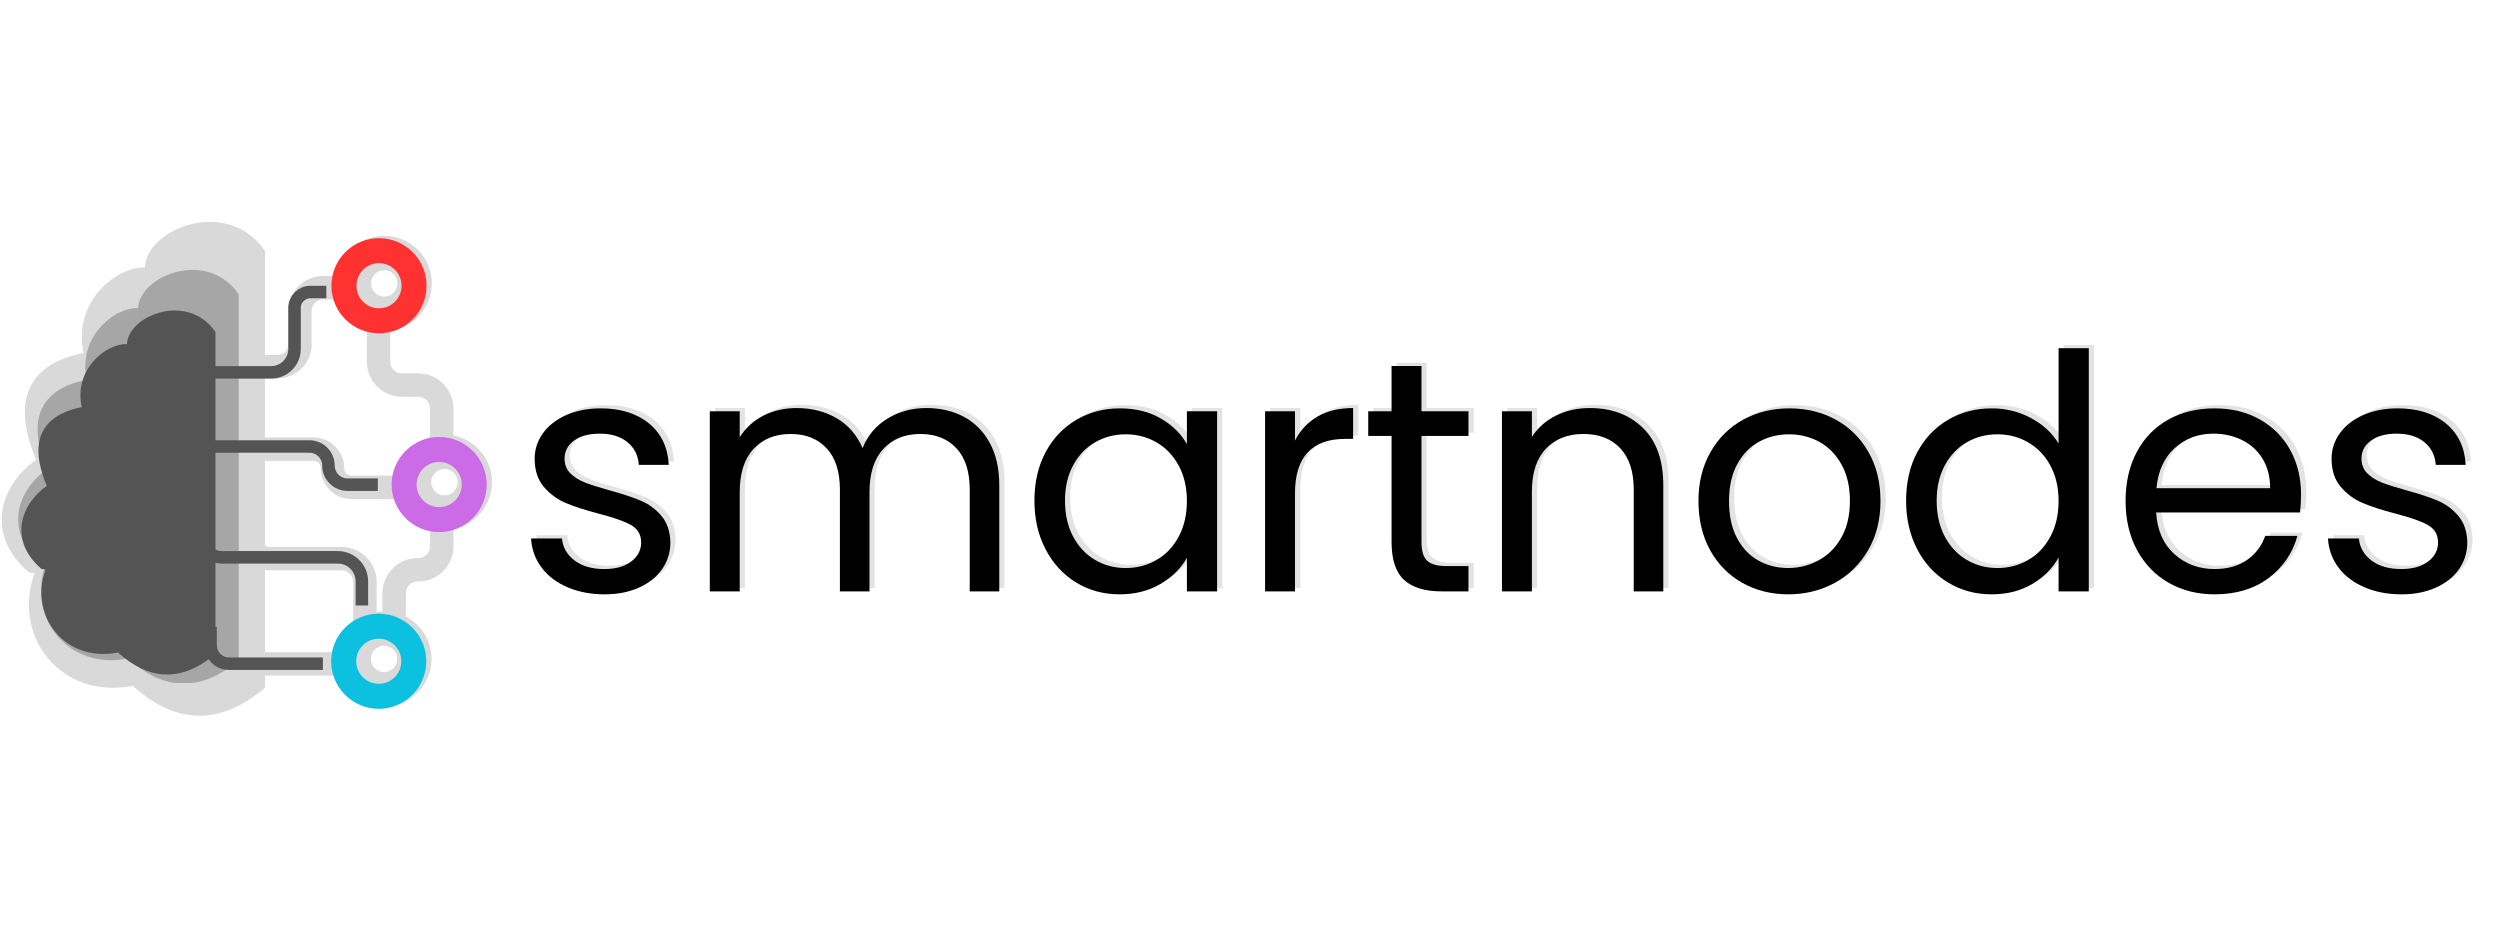 <svg xmlns="http://www.w3.org/2000/svg" xmlns:xlink="http://www.w3.org/1999/xlink" width="1600" zoomAndPan="magnify" viewBox="0 0 1200 450" height="600" preserveAspectRatio="xMidYMid meet" version="1.0"><defs><g/><clipPath id="3cc24a0e95"><path d="M 161.621 113.211 L 207.277 113.211 L 207.277 158.867 L 161.621 158.867 Z M 161.621 113.211 " clip-rule="nonzero"/></clipPath><clipPath id="52ca3ce445"><path d="M 184.449 113.211 C 171.844 113.211 161.621 123.43 161.621 136.039 C 161.621 148.645 171.844 158.867 184.449 158.867 C 197.059 158.867 207.277 148.645 207.277 136.039 C 207.277 123.43 197.059 113.211 184.449 113.211 Z M 184.449 113.211 " clip-rule="nonzero"/></clipPath><clipPath id="7134445d1b"><path d="M 190.512 208.637 L 236.168 208.637 L 236.168 254.293 L 190.512 254.293 Z M 190.512 208.637 " clip-rule="nonzero"/></clipPath><clipPath id="4e5aeff649"><path d="M 213.34 208.637 C 200.73 208.637 190.512 218.855 190.512 231.465 C 190.512 244.07 200.73 254.293 213.34 254.293 C 225.945 254.293 236.168 244.07 236.168 231.465 C 236.168 218.855 225.945 208.637 213.34 208.637 Z M 213.34 208.637 " clip-rule="nonzero"/></clipPath><clipPath id="01e73a1249"><path d="M 161 293 L 208 293 L 208 340 L 161 340 Z M 161 293 " clip-rule="nonzero"/></clipPath><clipPath id="a1f10cf00d"><path d="M 216.602 316.277 L 184.25 348.629 L 151.898 316.277 L 184.25 283.926 Z M 216.602 316.277 " clip-rule="nonzero"/></clipPath><clipPath id="890473f8cb"><path d="M 216.602 316.277 L 184.316 348.562 L 152.031 316.277 L 184.316 283.992 Z M 216.602 316.277 " clip-rule="nonzero"/></clipPath><clipPath id="25bdc1d630"><path d="M 200.457 332.418 C 209.375 323.504 209.375 309.051 200.457 300.137 C 191.543 291.219 177.09 291.219 168.176 300.137 C 159.262 309.051 159.262 323.504 168.176 332.418 C 177.09 341.332 191.543 341.332 200.457 332.418 Z M 200.457 332.418 " clip-rule="nonzero"/></clipPath><clipPath id="6359d5114f"><path d="M 159.086 114.328 L 204.742 114.328 L 204.742 159.984 L 159.086 159.984 Z M 159.086 114.328 " clip-rule="nonzero"/></clipPath><clipPath id="3a0728beb9"><path d="M 181.914 114.328 C 169.305 114.328 159.086 124.547 159.086 137.156 C 159.086 149.762 169.305 159.984 181.914 159.984 C 194.52 159.984 204.742 149.762 204.742 137.156 C 204.742 124.547 194.52 114.328 181.914 114.328 Z M 181.914 114.328 " clip-rule="nonzero"/></clipPath><clipPath id="fcc2df3255"><path d="M 187.973 209.754 L 233.629 209.754 L 233.629 255.41 L 187.973 255.41 Z M 187.973 209.754 " clip-rule="nonzero"/></clipPath><clipPath id="c9c4b81c5d"><path d="M 210.801 209.754 C 198.195 209.754 187.973 219.977 187.973 232.582 C 187.973 245.191 198.195 255.41 210.801 255.41 C 223.41 255.41 233.629 245.191 233.629 232.582 C 233.629 219.977 223.41 209.754 210.801 209.754 Z M 210.801 209.754 " clip-rule="nonzero"/></clipPath><clipPath id="153057d91a"><path d="M 158 294 L 205 294 L 205 341 L 158 341 Z M 158 294 " clip-rule="nonzero"/></clipPath><clipPath id="d70c89ae2a"><path d="M 214.062 317.395 L 181.711 349.746 L 149.363 317.395 L 181.711 285.047 Z M 214.062 317.395 " clip-rule="nonzero"/></clipPath><clipPath id="dc3e041af9"><path d="M 214.062 317.395 L 181.777 349.68 L 149.496 317.395 L 181.777 285.109 Z M 214.062 317.395 " clip-rule="nonzero"/></clipPath><clipPath id="97f9bace84"><path d="M 197.922 333.535 C 206.836 324.621 206.836 310.168 197.922 301.254 C 189.008 292.34 174.551 292.34 165.637 301.254 C 156.723 310.168 156.723 324.621 165.637 333.535 C 174.551 342.453 189.008 342.453 197.922 333.535 Z M 197.922 333.535 " clip-rule="nonzero"/></clipPath><clipPath id="a76e05ab9e"><path d="M 0 106 L 129 106 L 129 343.684 L 0 343.684 Z M 0 106 " clip-rule="nonzero"/></clipPath><clipPath id="05b4032114"><path d="M 8.047 129.09 L 116.047 129.09 L 116.047 327.84 L 8.047 327.84 Z M 8.047 129.09 " clip-rule="nonzero"/></clipPath><clipPath id="6710bdcc0e"><path d="M 10 149 L 104.922 149 L 104.922 324 L 10 324 Z M 10 149 " clip-rule="nonzero"/></clipPath></defs><g clip-path="url(#3cc24a0e95)"><g clip-path="url(#52ca3ce445)"><path stroke-linecap="butt" transform="matrix(0.75, 0, 0, 0.75, 161.622, 113.209)" fill="none" stroke-linejoin="miter" d="M 30.437 0.002 C 13.629 0.002 -0.001 13.627 -0.001 30.44 C -0.001 47.247 13.629 60.877 30.437 60.877 C 47.249 60.877 60.874 47.247 60.874 30.44 C 60.874 13.627 47.249 0.002 30.437 0.002 Z M 30.437 0.002 " stroke="#d9d9d9" stroke-width="44" stroke-opacity="1" stroke-miterlimit="4"/></g></g><g clip-path="url(#7134445d1b)"><g clip-path="url(#4e5aeff649)"><path stroke-linecap="butt" transform="matrix(0.75, 0, 0, 0.75, 190.511, 208.637)" fill="none" stroke-linejoin="miter" d="M 30.438 0 C 13.626 0 0.001 13.625 0.001 30.438 C 0.001 47.245 13.626 60.875 30.438 60.875 C 47.246 60.875 60.876 47.245 60.876 30.438 C 60.876 13.625 47.246 0 30.438 0 Z M 30.438 0 " stroke="#d9d9d9" stroke-width="44" stroke-opacity="1" stroke-miterlimit="4"/></g></g><g clip-path="url(#01e73a1249)"><g clip-path="url(#a1f10cf00d)"><g clip-path="url(#890473f8cb)"><g clip-path="url(#25bdc1d630)"><path stroke-linecap="butt" transform="matrix(-0.53, 0.53, -0.53, -0.53, 216.601, 316.277)" fill="none" stroke-linejoin="miter" d="M 30.438 0.002 C 13.626 -0.001 -0.001 13.625 0.003 30.437 C -0.001 47.25 13.626 60.876 30.438 60.872 C 47.247 60.872 60.873 47.246 60.873 30.437 C 60.873 13.629 47.247 0.002 30.438 0.002 Z M 30.438 0.002 " stroke="#d9d9d9" stroke-width="44" stroke-opacity="1" stroke-miterlimit="4"/></g></g></g></g><path stroke-linecap="butt" transform="matrix(0.75, 0, 0, 0.75, 104.27, 312.866)" fill="none" stroke-linejoin="miter" d="M 86.587 7.725 L 7.614 7.725 C 7.551 7.725 7.499 7.673 7.499 7.611 C 7.499 7.548 7.551 7.501 7.614 7.501 L 29.697 7.501 " stroke="#d9d9d9" stroke-width="15" stroke-opacity="1" stroke-miterlimit="4"/><path stroke-linecap="butt" transform="matrix(0.75, 0, 0, 0.75, 122.689, 132.463)" fill="none" stroke-linejoin="miter" d="M 59.878 7.498 L 43.352 7.498 C 35.07 7.498 28.352 14.216 28.352 22.498 L 28.352 43.841 C 28.352 47.602 26.857 51.211 24.201 53.867 C 21.544 56.529 17.935 58.018 14.175 58.018 L -0.003 58.018 " stroke="#d9d9d9" stroke-width="15" stroke-opacity="1" stroke-miterlimit="4"/><path stroke-linecap="butt" transform="matrix(0.75, 0, 0, 0.75, 120.81, 209.975)" fill="none" stroke-linejoin="miter" d="M 97.722 31.94 L 63.946 31.94 C 57.196 31.94 51.727 26.466 51.727 19.721 C 51.727 12.971 46.253 7.498 39.508 7.498 L -0.002 7.498 " stroke="#d9d9d9" stroke-width="15" stroke-opacity="1" stroke-miterlimit="4"/><path stroke-linecap="butt" transform="matrix(0.75, 0, 0, 0.75, 176.07, 157.933)" fill="none" stroke-linejoin="miter" d="M 47.922 79.642 L 47.922 50.866 C 47.922 42.584 41.208 35.866 32.922 35.866 L 22.5 35.866 C 14.214 35.866 7.5 29.152 7.5 20.866 L 7.5 0.001 " stroke="#d9d9d9" stroke-width="15" stroke-opacity="1" stroke-miterlimit="4"/><path stroke-linecap="butt" transform="matrix(0.75, 0, 0, 0.75, 112.807, 243.93)" fill="none" stroke-linejoin="miter" d="M 7.502 -0.001 L 7.502 17.26 C 7.502 25.546 14.216 32.26 22.502 32.26 L 68.143 32.26 C 76.429 32.26 83.143 38.979 83.143 47.26 L 83.143 81.677 " stroke="#d9d9d9" stroke-width="15" stroke-opacity="1" stroke-miterlimit="4"/><path stroke-linecap="butt" transform="matrix(0.75, 0, 0, 0.75, 183.556, 250.916)" fill="none" stroke-linejoin="miter" d="M 7.498 70.665 L 7.498 45.102 C 7.498 36.821 14.217 30.102 22.498 30.102 L 22.972 30.102 C 31.258 30.102 37.972 23.389 37.972 15.102 L 37.972 -0.002 " stroke="#d9d9d9" stroke-width="15" stroke-opacity="1" stroke-miterlimit="4"/><g clip-path="url(#6359d5114f)"><g clip-path="url(#3a0728beb9)"><path stroke-linecap="butt" transform="matrix(0.75, 0, 0, 0.75, 159.084, 114.327)" fill="none" stroke-linejoin="miter" d="M 30.44 0.001 C 13.627 0.001 0.002 13.626 0.002 30.438 C 0.002 47.246 13.627 60.876 30.44 60.876 C 47.247 60.876 60.877 47.246 60.877 30.438 C 60.877 13.626 47.247 0.001 30.44 0.001 Z M 30.44 0.001 " stroke="#ff3131" stroke-width="32" stroke-opacity="1" stroke-miterlimit="4"/></g></g><g clip-path="url(#fcc2df3255)"><g clip-path="url(#c9c4b81c5d)"><path stroke-linecap="butt" transform="matrix(0.75, 0, 0, 0.75, 187.974, 209.755)" fill="none" stroke-linejoin="miter" d="M 30.436 -0.001 C 13.629 -0.001 -0.001 13.629 -0.001 30.437 C -0.001 47.249 13.629 60.874 30.436 60.874 C 47.249 60.874 60.874 47.249 60.874 30.437 C 60.874 13.629 47.249 -0.001 30.436 -0.001 Z M 30.436 -0.001 " stroke="#cb6ce6" stroke-width="32" stroke-opacity="1" stroke-miterlimit="4"/></g></g><g clip-path="url(#153057d91a)"><g clip-path="url(#d70c89ae2a)"><g clip-path="url(#dc3e041af9)"><g clip-path="url(#97f9bace84)"><path stroke-linecap="butt" transform="matrix(-0.53, 0.53, -0.53, -0.53, 214.063, 317.395)" fill="none" stroke-linejoin="miter" d="M 30.435 0.001 C 13.626 0.001 -0 13.628 -0 30.436 C -0 47.245 13.63 60.875 30.439 60.875 C 47.247 60.875 60.874 47.248 60.874 30.44 C 60.877 13.628 47.247 -0.003 30.435 0.001 Z M 30.435 0.001 " stroke="#0cc0df" stroke-width="32" stroke-opacity="1" stroke-miterlimit="4"/></g></g></g></g><g clip-path="url(#a76e05ab9e)"><path fill="#d9d9d9" d="M 106.73 107.004 C 115.094 108.512 121.953 113.074 126.871 119.961 L 126.906 119.996 C 127.102 120.227 127.199 120.52 127.199 120.816 C 127.199 125.309 127.199 129.836 127.199 134.328 C 127.199 153.488 127.199 172.613 127.199 191.77 C 127.199 237.566 127.199 283.391 127.199 329.184 L 127.199 329.516 C 127.199 329.875 127.035 330.234 126.742 330.465 C 121.523 334.859 115.652 338.695 109.223 341.059 L 109.223 341.094 C 109.156 341.094 109.125 341.125 109.059 341.125 C 104.664 342.73 100.07 343.586 95.379 343.551 C 83.242 343.422 72.648 337.223 63.855 329.316 L 63.727 329.219 L 63.594 329.219 C 54.867 330.926 45.848 330.367 37.613 326.855 C 31.773 324.332 26.625 320.457 22.652 315.508 C 18.684 310.617 15.996 304.812 14.715 298.645 C 13.109 290.902 13.797 282.898 16.453 275.484 L 16.617 275.094 L 16.191 275.059 C 15.699 275.027 15.207 274.961 14.715 274.926 L 14.422 274.895 C 14.16 274.863 13.895 274.762 13.699 274.602 C 10.648 271.941 7.895 268.957 5.695 265.547 C 1.758 259.414 0.055 252.523 1.102 245.273 C 2.055 238.746 5.203 232.711 9.5 227.754 C 11.73 225.164 14.32 222.836 17.176 220.867 L 17.371 220.734 L 17.273 220.504 C 15.273 215.719 13.602 210.699 12.648 205.582 C 11.434 198.953 11.5 191.836 14.52 185.668 C 17.539 179.5 22.852 175.434 29.051 172.746 C 32.465 171.27 36.105 170.25 39.777 169.496 L 40.074 169.434 L 40.008 169.137 C 38.926 163.723 38.992 158.211 40.434 152.898 C 42.172 146.566 45.75 140.992 50.57 136.594 C 54.375 133.117 59.395 130.098 64.445 128.887 C 65.988 128.527 67.66 128.297 69.234 128.391 L 69.562 128.426 L 69.562 128.133 C 69.828 123.965 71.926 120.227 74.68 117.207 C 76.582 115.141 78.812 113.402 81.207 111.961 C 81.242 111.926 81.242 111.926 81.273 111.891 L 81.309 111.891 C 83.637 110.484 86.129 109.332 88.723 108.48 C 94.461 106.547 100.727 105.922 106.73 107.004 Z M 225.797 294.973 C 229.207 294.973 231.996 297.727 231.996 301.168 C 231.996 304.582 229.207 307.371 225.797 307.371 C 222.387 307.371 219.598 304.582 219.598 301.168 C 219.598 297.727 222.387 294.973 225.797 294.973 Z M 167.176 268.367 C 170.586 268.367 173.375 271.156 173.375 274.566 C 173.375 277.98 170.586 280.766 167.176 280.766 C 163.766 280.766 160.977 277.98 160.977 274.566 C 160.977 271.156 163.766 268.367 167.176 268.367 Z M 179.938 303.957 C 183.383 303.957 186.137 306.715 186.137 310.16 C 186.137 313.57 183.383 316.328 179.938 316.328 C 176.523 316.328 173.77 313.57 173.77 310.16 C 173.77 306.715 176.523 303.957 179.938 303.957 Z M 224.125 270.465 C 227.535 270.465 230.324 273.223 230.324 276.633 C 230.324 280.078 227.535 282.832 224.125 282.832 C 220.711 282.832 217.926 280.078 217.926 276.633 C 217.926 273.223 220.711 270.465 224.125 270.465 Z M 220.516 214.996 C 223.926 214.996 226.715 217.781 226.715 221.195 C 226.715 224.605 223.926 227.395 220.516 227.395 C 217.07 227.395 214.316 224.605 214.316 221.195 C 214.316 217.781 217.07 214.996 220.516 214.996 Z M 185.219 243.469 C 188.629 243.469 191.387 246.258 191.387 249.668 C 191.387 253.082 188.629 255.867 185.219 255.867 C 181.773 255.867 179.02 253.082 179.02 249.668 C 179.02 246.258 181.773 243.469 185.219 243.469 Z M 164.027 183.832 C 167.438 183.832 170.195 186.586 170.195 189.996 C 170.195 193.441 167.438 196.199 164.027 196.199 C 160.582 196.199 157.828 193.441 157.828 189.996 C 157.828 186.586 160.582 183.832 164.027 183.832 Z M 193.059 182.914 C 196.469 182.914 199.258 185.703 199.258 189.113 C 199.258 192.523 196.469 195.312 193.059 195.312 C 189.648 195.312 186.859 192.523 186.859 189.113 C 186.859 185.703 189.648 182.914 193.059 182.914 Z M 202.965 156.77 C 206.375 156.77 209.133 159.523 209.133 162.969 C 209.133 166.379 206.375 169.168 202.965 169.168 C 199.523 169.168 196.766 166.379 196.766 162.969 C 196.766 159.523 199.523 156.77 202.965 156.77 Z M 173.441 141.254 C 176.855 141.254 179.641 144.008 179.641 147.453 C 179.641 150.863 176.855 153.617 173.441 153.617 C 170.031 153.617 167.242 150.863 167.242 147.453 C 167.242 144.008 170.031 141.254 173.441 141.254 Z M 194.797 160.969 C 194.996 160.145 195.32 159.359 195.781 158.637 C 190.957 155.852 186.172 153.027 181.348 150.207 C 181.086 150.996 180.691 151.75 180.199 152.406 C 185.055 155.262 189.945 158.113 194.797 160.969 Z M 172.395 189.996 C 176.492 189.801 180.594 189.57 184.695 189.375 C 184.695 189.277 184.695 189.211 184.695 189.113 C 184.695 188.359 184.793 187.605 184.988 186.848 C 180.66 187.078 176.328 187.309 171.996 187.504 C 172.262 188.324 172.395 189.145 172.395 189.996 Z M 175.18 303.27 C 175.867 302.777 176.625 302.418 177.445 302.156 C 175.246 295.461 173.016 288.805 170.816 282.109 C 170.066 282.473 169.277 282.734 168.422 282.867 C 170.688 289.656 172.918 296.449 175.18 303.27 Z M 181.152 257.016 C 180.43 256.59 179.738 256.098 179.184 255.473 C 176.523 259.414 173.871 263.312 171.211 267.254 C 171.969 267.645 172.625 268.168 173.215 268.758 C 175.867 264.859 178.527 260.918 181.152 257.016 Z M 218.09 282.441 C 217.5 281.852 217.004 281.16 216.645 280.406 C 206.375 288.344 196.109 296.281 185.84 304.188 C 186.434 304.777 186.957 305.469 187.352 306.191 C 197.586 298.285 207.82 290.379 218.09 282.441 Z M 222.844 268.367 C 220.449 262.23 218.055 256.129 215.66 249.996 L 215.629 249.93 L 215.66 249.832 C 217.27 243.074 218.844 236.32 220.449 229.562 C 219.598 229.562 218.777 229.43 217.957 229.164 C 216.348 236.023 214.742 242.879 213.133 249.734 C 213.07 249.965 213.07 250.227 213.168 250.457 C 215.598 256.688 218.023 262.887 220.449 269.121 C 221.203 268.758 222.023 268.5 222.844 268.367 Z M 192.371 253.996 C 191.941 254.723 191.387 255.379 190.762 255.934 C 199.422 261.48 208.117 267.023 216.809 272.566 C 217.234 271.812 217.727 271.156 218.352 270.598 C 209.691 265.055 201.031 259.543 192.371 253.996 Z M 201.621 171.234 C 200.77 171.105 199.98 170.844 199.227 170.449 C 197.684 173.926 196.176 177.402 194.664 180.879 C 195.488 181.043 196.273 181.336 197.027 181.73 C 198.535 178.223 200.078 174.746 201.621 171.234 Z M 218.023 303.633 C 217.758 302.844 217.629 301.992 217.629 301.168 L 187.973 307.762 C 188.203 308.52 188.336 309.34 188.336 310.16 C 188.336 310.16 188.336 310.191 188.336 310.227 Z M 205.625 170.906 C 213.559 184.488 221.469 198.102 229.406 211.684 L 229.539 211.914 L 229.34 212.074 C 228.258 213.027 227.176 214.012 226.125 214.961 C 226.746 215.52 227.273 216.176 227.699 216.898 C 228.652 216.043 229.602 215.191 230.52 214.371 L 230.816 214.109 L 231.012 214.438 C 231.734 215.648 232.422 216.867 233.145 218.113 C 239.641 231.824 246.133 245.5 252.633 259.215 L 252.695 259.379 L 252.598 259.508 C 249.449 264.004 246.332 268.5 243.215 272.992 L 243.117 273.125 L 242.984 273.125 C 239.344 273.418 235.703 273.746 232.098 274.043 C 232.355 274.863 232.488 275.684 232.488 276.535 C 235.211 276.305 237.902 276.078 240.594 275.848 L 241.281 275.781 L 228.848 293.594 C 229.633 293.922 230.355 294.348 231.012 294.871 L 244.496 275.52 L 244.66 275.484 C 245.281 275.453 245.875 275.387 246.496 275.32 L 246.727 275.32 L 246.824 275.52 C 249.547 282.734 250.367 290.574 248.793 298.152 C 247.578 303.926 245.055 309.34 241.344 313.93 C 240.133 315.473 238.785 316.883 237.344 318.195 L 237.047 318.457 L 230.816 307.602 C 230.16 308.125 229.438 308.52 228.652 308.812 L 235.082 320.031 L 234.883 320.199 C 232.555 321.934 229.996 323.41 227.34 324.559 C 219.336 327.973 210.512 328.398 202.078 326.625 C 201.684 326.562 201.258 326.66 200.965 326.922 C 192.566 334.664 182.266 340.93 170.523 341.059 C 166.848 341.094 163.207 340.535 159.699 339.453 L 159.273 339.32 L 159.531 338.961 C 164.945 331.777 170.359 324.594 175.773 317.41 C 175.051 316.984 174.395 316.457 173.836 315.867 C 168.195 323.312 162.551 330.793 156.941 338.238 L 156.777 338.434 L 156.547 338.336 C 151.039 336.137 145.922 332.828 141.359 329.023 L 141.23 328.922 L 141.23 328.793 C 141.23 312.293 141.23 295.793 141.23 279.324 L 141.23 279.027 L 141.523 278.996 C 147.43 278.438 153.336 277.879 159.273 277.324 C 158.977 276.535 158.844 275.715 158.812 274.863 C 153.07 275.418 147.328 275.945 141.59 276.504 L 141.23 276.535 L 141.23 276.172 C 141.23 270.172 141.23 264.203 141.23 258.195 L 141.23 257.344 L 141.785 258 C 142.047 258.297 142.41 258.461 142.805 258.426 C 153.137 257.805 163.438 257.215 173.738 256.59 C 174.23 256.559 174.656 256.23 174.82 255.77 C 175.508 253.934 176.164 252.094 176.855 250.262 C 176.82 250.062 176.82 249.867 176.82 249.668 C 176.82 247.473 177.676 245.406 179.184 243.828 C 179.312 243.535 179.41 243.207 179.543 242.879 L 179.84 242.09 L 180.133 242.879 C 180.133 242.91 180.133 242.941 180.168 242.977 C 180.824 242.484 181.578 242.059 182.367 241.797 C 181.969 240.715 181.578 239.664 181.184 238.582 L 181.152 238.48 L 181.184 238.387 C 182.332 235.168 183.512 231.988 184.664 228.805 L 184.695 228.738 L 184.727 228.707 C 189.91 222.738 195.094 216.734 200.273 210.762 L 200.438 210.566 L 200.668 210.699 C 200.898 210.828 201.129 210.961 201.391 211.125 L 201.488 211.156 L 201.523 211.254 C 202.836 214.473 204.18 217.652 205.523 220.836 L 205.59 221 L 205.457 221.16 C 199.98 228.148 194.469 235.168 188.957 242.191 C 189.715 242.551 190.402 243.043 191.027 243.633 C 196.668 236.414 202.34 229.199 208.016 221.98 C 208.277 221.621 208.348 221.098 208.148 220.672 C 207.23 218.473 206.312 216.273 205.395 214.078 L 205.035 213.223 L 205.852 213.715 C 208.184 215.062 210.512 216.406 212.871 217.75 C 213.199 216.996 213.66 216.273 214.215 215.648 C 210.676 213.617 207.102 211.551 203.555 209.484 L 203.457 209.418 L 203.426 209.32 C 201.555 204.891 199.719 200.43 197.848 196 C 197.16 196.461 196.402 196.855 195.617 197.117 C 197.027 200.531 198.473 203.973 199.883 207.383 L 200.012 207.68 L 199.719 207.809 C 199.523 207.879 199.324 208.008 199.191 208.172 L 199.191 208.203 C 193.68 214.566 188.172 220.934 182.66 227.297 C 182.562 227.395 182.496 227.523 182.43 227.688 C 181.645 229.82 180.891 231.953 180.102 234.086 L 179.809 234.875 L 179.512 234.086 C 176.789 226.773 174.066 219.457 171.344 212.141 L 171.277 211.945 L 171.441 211.812 C 176.754 206.301 182.07 200.789 187.418 195.312 C 186.793 194.723 186.27 194.066 185.84 193.344 C 180.234 199.117 174.656 204.859 169.078 210.633 L 169.047 210.664 L 169.016 210.664 C 160.879 215.879 152.742 221.098 144.641 226.312 L 143.559 227.004 L 144.18 225.887 C 149.559 216.441 154.941 206.992 160.289 197.512 C 159.531 197.152 158.844 196.66 158.254 196.066 C 152.773 205.711 147.297 215.355 141.82 225 L 141.23 226.051 L 141.23 224.871 C 141.23 214.309 141.23 203.711 141.23 193.148 L 141.23 192.887 L 141.523 192.852 C 146.246 192.328 151.004 191.805 155.727 191.309 C 155.664 190.883 155.629 190.426 155.629 189.996 C 155.629 189.605 155.664 189.18 155.727 188.785 C 152.613 189.113 149.496 189.473 146.379 189.801 L 145.066 189.934 L 146.18 189.246 C 153.398 184.551 160.648 179.863 167.863 175.203 L 167.863 175.172 C 168.195 175.008 168.422 174.715 168.488 174.352 C 169.836 168.152 171.18 161.953 172.523 155.75 C 171.672 155.652 170.852 155.457 170.094 155.129 C 168.785 161.133 167.473 167.168 166.191 173.203 L 166.16 173.332 L 166.062 173.402 C 157.926 178.648 149.824 183.895 141.723 189.145 L 141.23 189.473 L 141.23 188.883 C 141.23 171.465 141.23 154.012 141.23 136.594 L 141.23 136.137 L 141.656 136.301 C 149.559 139.285 157.465 142.27 165.375 145.254 C 165.57 144.434 165.93 143.68 166.355 142.961 C 158.055 139.809 149.758 136.691 141.426 133.543 L 141.23 133.477 L 141.23 133.246 C 141.23 129.277 141.23 125.277 141.23 121.309 L 141.23 121.207 L 141.297 121.113 C 145.82 114.91 152.09 110.809 159.664 109.465 C 165.242 108.449 171.082 109.039 176.43 110.844 C 178.461 111.531 180.465 112.387 182.332 113.434 L 182.562 113.566 L 182.461 113.793 C 179.773 122.227 177.051 130.656 174.328 139.121 C 175.18 139.184 176.004 139.414 176.754 139.746 C 179.117 132.363 181.48 125.016 183.871 117.633 L 184.137 116.781 L 184.465 117.633 C 189.219 130.328 193.977 143.023 198.699 155.719 C 199.422 155.293 200.211 154.996 201.031 154.801 C 196.371 142.332 191.715 129.867 187.023 117.438 L 186.598 116.258 L 187.547 117.078 C 188.172 117.668 188.828 118.258 189.383 118.914 C 192.141 121.863 194.176 125.703 193.844 129.836 C 193.812 130.523 194.336 131.113 194.996 131.18 C 195.191 131.18 195.355 131.148 195.52 131.113 L 195.52 131.086 L 195.551 131.086 C 197.223 130.656 199.227 130.918 200.898 131.312 C 205.359 132.363 209.754 134.984 213.199 138.004 L 213.363 138.137 L 213.266 138.363 C 213.234 138.434 213.199 138.496 213.168 138.594 C 210.773 144.105 208.348 149.617 205.918 155.129 C 206.738 155.457 207.527 155.883 208.184 156.441 C 210.512 151.094 212.809 145.746 215.102 140.43 L 215.301 139.973 L 215.629 140.336 C 219.137 144.074 221.73 148.566 223.105 153.555 C 224.582 159 224.453 164.641 223.141 170.117 C 222.977 170.773 223.402 171.465 224.09 171.629 C 224.125 171.629 224.188 171.66 224.223 171.66 L 224.258 171.66 C 228.223 172.383 232.191 173.465 235.902 175.074 C 241.508 177.469 246.43 181.141 249.184 186.754 C 250.105 188.656 250.762 190.688 251.121 192.785 L 251.188 193.148 L 250.824 193.148 C 250.531 193.18 250.27 193.281 250.039 193.477 C 243.938 198.953 237.836 204.43 231.703 209.941 L 231.441 210.207 L 231.242 209.875 C 223.438 196.496 215.629 183.145 207.852 169.758 C 207.164 170.25 206.41 170.645 205.625 170.906 Z M 247.25 271.582 C 249.875 267.777 252.531 264.004 255.156 260.199 C 255.418 259.805 255.449 259.312 255.223 258.887 C 248.629 244.91 242.004 230.973 235.375 216.996 C 235.375 216.965 235.344 216.93 235.312 216.867 C 234.488 215.453 233.668 214.043 232.848 212.633 L 232.719 212.406 L 232.918 212.238 C 238.918 206.828 244.953 201.414 250.957 196 L 251.449 195.543 L 251.48 196.199 C 251.645 199.184 251.352 202.203 250.824 205.121 C 249.844 210.469 248.008 215.75 245.84 220.703 C 245.609 221.293 245.84 221.98 246.363 222.277 L 246.398 222.312 C 249.414 224.246 252.203 226.641 254.566 229.363 C 258.535 233.957 261.453 239.562 262.34 245.633 C 263.324 252.258 261.719 258.59 258.141 264.203 C 256.172 267.254 253.715 269.977 250.988 272.367 L 250.926 272.434 L 250.793 272.469 C 250.039 272.535 249.285 272.598 248.531 272.629 L 248.367 272.664 L 248.266 272.535 C 248.07 272.27 247.777 272.105 247.445 272.074 L 246.957 272.008 Z M 141.391 231.363 C 150.547 225.492 159.73 219.621 168.883 213.746 L 169.211 213.52 L 169.34 213.879 C 172.395 222.047 175.41 230.215 178.461 238.387 L 178.496 238.48 L 178.461 238.582 C 176.594 243.699 174.723 248.848 172.852 253.965 L 172.789 254.16 L 172.559 254.16 C 162.617 254.754 152.645 255.344 142.672 255.934 C 142.312 255.969 142.016 256.129 141.785 256.395 L 141.23 257.051 L 141.23 256.199 C 141.23 247.996 141.23 239.828 141.23 231.629 L 141.23 231.465 Z M 251.219 274.926 L 251.516 274.895 C 251.777 274.863 252.039 274.762 252.238 274.602 C 255.285 271.941 258.043 268.957 260.242 265.547 C 264.176 259.414 265.883 252.523 264.832 245.273 C 263.883 238.746 260.73 232.711 256.438 227.754 C 254.203 225.164 251.613 222.836 248.758 220.867 L 248.562 220.734 L 248.66 220.504 C 250.66 215.719 252.336 210.699 253.289 205.582 C 254.5 198.953 254.434 191.836 251.414 185.668 C 248.398 179.5 243.086 175.434 236.883 172.746 C 233.473 171.27 229.832 170.25 226.16 169.496 L 225.863 169.43 L 225.93 169.137 C 227.012 163.723 226.945 158.211 225.504 152.898 C 223.762 146.566 220.188 140.992 215.367 136.594 C 211.562 133.117 206.539 130.098 201.488 128.887 C 199.949 128.527 198.273 128.297 196.699 128.391 L 196.371 128.426 L 196.371 128.133 C 196.109 123.965 194.012 120.227 191.254 117.207 C 189.352 115.141 187.121 113.402 184.727 111.961 C 184.695 111.926 184.695 111.926 184.664 111.891 L 184.629 111.891 C 182.301 110.484 179.809 109.332 177.215 108.48 C 171.473 106.547 165.211 105.922 159.207 107.004 C 150.84 108.512 143.984 113.074 139.062 119.961 L 139.031 119.996 C 138.832 120.227 138.738 120.52 138.738 120.816 C 138.738 125.309 138.738 129.836 138.738 134.328 C 138.738 153.488 138.738 172.613 138.738 191.77 C 138.738 237.566 138.738 283.391 138.738 329.184 L 138.738 329.516 C 138.738 329.875 138.902 330.234 139.195 330.465 C 144.41 334.859 150.281 338.695 156.715 341.059 L 156.715 341.094 C 156.777 341.094 156.809 341.125 156.875 341.125 C 161.27 342.73 165.863 343.586 170.555 343.551 C 182.691 343.422 193.289 337.223 202.078 329.316 L 202.211 329.219 L 202.34 329.219 C 211.066 330.926 220.09 330.367 228.324 326.855 C 234.16 324.332 239.312 320.457 243.281 315.508 C 247.25 310.617 249.941 304.812 251.219 298.645 C 252.828 290.902 252.137 282.898 249.48 275.484 L 249.316 275.094 L 249.742 275.059 C 250.234 275.027 250.73 274.961 251.219 274.926 " fill-opacity="1" fill-rule="evenodd"/></g><g clip-path="url(#05b4032114)"><path fill="#a6a6a6" d="M 97.449 129.988 C 104.457 131.25 110.199 135.074 114.32 140.84 L 114.348 140.871 C 114.512 141.062 114.594 141.309 114.594 141.555 C 114.594 145.32 114.594 149.113 114.594 152.875 C 114.594 168.926 114.594 184.945 114.594 200.992 C 114.594 239.355 114.594 277.738 114.594 316.102 L 114.594 316.379 C 114.594 316.68 114.457 316.98 114.211 317.172 C 109.84 320.855 104.922 324.07 99.535 326.047 L 99.535 326.078 C 99.48 326.078 99.453 326.105 99.398 326.105 C 95.719 327.449 91.871 328.164 87.941 328.137 C 77.773 328.027 68.898 322.832 61.535 316.211 L 61.426 316.129 L 61.312 316.129 C 54.004 317.559 46.449 317.094 39.551 314.152 C 34.66 312.035 30.348 308.793 27.02 304.645 C 23.695 300.551 21.441 295.684 20.371 290.52 C 19.023 284.035 19.602 277.328 21.828 271.121 L 21.965 270.789 L 21.609 270.762 C 21.195 270.734 20.781 270.68 20.371 270.652 L 20.125 270.625 C 19.902 270.598 19.684 270.516 19.52 270.379 C 16.965 268.148 14.656 265.652 12.812 262.793 C 9.516 257.656 8.086 251.883 8.969 245.809 C 9.766 240.344 12.402 235.285 16 231.137 C 17.871 228.965 20.039 227.016 22.43 225.367 L 22.598 225.254 L 22.516 225.062 C 20.84 221.051 19.438 216.848 18.641 212.562 C 17.621 207.012 17.676 201.047 20.207 195.883 C 22.734 190.715 27.184 187.309 32.379 185.055 C 35.238 183.82 38.285 182.969 41.363 182.336 L 41.613 182.281 L 41.559 182.031 C 40.648 177.496 40.707 172.883 41.914 168.43 C 43.371 163.125 46.367 158.457 50.406 154.773 C 53.594 151.859 57.797 149.332 62.027 148.316 C 63.32 148.016 64.723 147.82 66.039 147.902 L 66.316 147.93 L 66.316 147.684 C 66.535 144.195 68.293 141.062 70.602 138.535 C 72.195 136.805 74.062 135.344 76.07 134.137 C 76.098 134.109 76.098 134.109 76.125 134.082 L 76.152 134.082 C 78.105 132.902 80.191 131.938 82.363 131.223 C 87.172 129.605 92.422 129.078 97.449 129.988 Z M 197.188 287.441 C 200.043 287.441 202.379 289.75 202.379 292.633 C 202.379 295.492 200.043 297.828 197.188 297.828 C 194.332 297.828 191.996 295.492 191.996 292.633 C 191.996 289.75 194.332 287.441 197.188 287.441 Z M 148.082 265.156 C 150.941 265.156 153.277 267.492 153.277 270.348 C 153.277 273.207 150.941 275.543 148.082 275.543 C 145.223 275.543 142.891 273.207 142.891 270.348 C 142.891 267.492 145.223 265.156 148.082 265.156 Z M 158.773 294.969 C 161.656 294.969 163.965 297.277 163.965 300.164 C 163.965 303.023 161.656 305.332 158.773 305.332 C 155.914 305.332 153.605 303.023 153.605 300.164 C 153.605 297.277 155.914 294.969 158.773 294.969 Z M 195.785 266.914 C 198.645 266.914 200.98 269.223 200.98 272.082 C 200.98 274.965 198.645 277.273 195.785 277.273 C 192.926 277.273 190.594 274.965 190.594 272.082 C 190.594 269.223 192.926 266.914 195.785 266.914 Z M 192.762 220.449 C 195.621 220.449 197.957 222.781 197.957 225.641 C 197.957 228.5 195.621 230.836 192.762 230.836 C 189.879 230.836 187.57 228.5 187.57 225.641 C 187.57 222.781 189.879 220.449 192.762 220.449 Z M 163.195 244.301 C 166.055 244.301 168.363 246.637 168.363 249.492 C 168.363 252.352 166.055 254.684 163.195 254.684 C 160.309 254.684 158.004 252.352 158.004 249.492 C 158.004 246.637 160.309 244.301 163.195 244.301 Z M 145.445 194.344 C 148.301 194.344 150.609 196.648 150.609 199.508 C 150.609 202.395 148.301 204.703 145.445 204.703 C 142.559 204.703 140.25 202.395 140.25 199.508 C 140.25 196.648 142.559 194.344 145.445 194.344 Z M 169.762 193.574 C 172.621 193.574 174.957 195.91 174.957 198.77 C 174.957 201.625 172.621 203.961 169.762 203.961 C 166.906 203.961 164.57 201.625 164.57 198.77 C 164.57 195.91 166.906 193.574 169.762 193.574 Z M 178.062 171.672 C 180.918 171.672 183.227 173.98 183.227 176.867 C 183.227 179.723 180.918 182.062 178.062 182.062 C 175.18 182.062 172.871 179.723 172.871 176.867 C 172.871 173.98 175.18 171.672 178.062 171.672 Z M 153.332 158.676 C 156.191 158.676 158.523 160.984 158.523 163.867 C 158.523 166.727 156.191 169.035 153.332 169.035 C 150.473 169.035 148.137 166.727 148.137 163.867 C 148.137 160.984 150.473 158.676 153.332 158.676 Z M 171.219 175.191 C 171.387 174.504 171.66 173.844 172.043 173.238 C 168.004 170.906 163.992 168.539 159.953 166.176 C 159.734 166.836 159.402 167.469 158.992 168.02 C 163.059 170.41 167.152 172.801 171.219 175.191 Z M 152.453 199.508 C 155.887 199.344 159.32 199.152 162.758 198.988 C 162.758 198.906 162.758 198.848 162.758 198.77 C 162.758 198.137 162.84 197.504 163.004 196.871 C 159.379 197.062 155.75 197.258 152.121 197.422 C 152.34 198.105 152.453 198.793 152.453 199.508 Z M 154.785 294.395 C 155.363 293.98 155.996 293.68 156.684 293.461 C 154.844 287.852 152.977 282.277 151.133 276.668 C 150.504 276.973 149.84 277.191 149.125 277.301 C 151.023 282.992 152.891 288.68 154.785 294.395 Z M 159.789 255.648 C 159.184 255.293 158.605 254.879 158.141 254.355 C 155.914 257.656 153.688 260.922 151.461 264.223 C 152.094 264.551 152.645 264.992 153.141 265.484 C 155.363 262.215 157.59 258.918 159.789 255.648 Z M 190.73 276.945 C 190.234 276.449 189.824 275.875 189.523 275.238 C 180.918 281.891 172.32 288.539 163.719 295.164 C 164.211 295.656 164.652 296.234 164.98 296.84 C 173.555 290.215 182.129 283.594 190.73 276.945 Z M 194.715 265.156 C 192.707 260.016 190.703 254.906 188.695 249.77 L 188.668 249.711 L 188.695 249.629 C 190.043 243.969 191.363 238.309 192.707 232.648 C 191.996 232.648 191.309 232.539 190.617 232.316 C 189.273 238.062 187.93 243.805 186.582 249.547 C 186.527 249.738 186.527 249.961 186.609 250.152 C 188.641 255.371 190.676 260.566 192.707 265.789 C 193.34 265.484 194.027 265.266 194.715 265.156 Z M 169.188 253.121 C 168.828 253.727 168.363 254.273 167.84 254.742 C 175.094 259.387 182.375 264.031 189.66 268.672 C 190.016 268.039 190.43 267.492 190.949 267.023 C 183.695 262.383 176.441 257.766 169.188 253.121 Z M 176.938 183.793 C 176.223 183.684 175.559 183.461 174.93 183.133 C 173.637 186.043 172.375 188.957 171.109 191.871 C 171.797 192.008 172.457 192.254 173.086 192.582 C 174.352 189.645 175.645 186.734 176.938 183.793 Z M 190.676 294.695 C 190.453 294.035 190.344 293.324 190.344 292.633 L 165.504 298.156 C 165.695 298.789 165.805 299.477 165.805 300.164 C 165.805 300.164 165.805 300.191 165.805 300.219 Z M 180.289 183.516 C 186.938 194.891 193.559 206.297 200.211 217.672 L 200.32 217.867 L 200.156 218 C 199.25 218.801 198.34 219.625 197.461 220.418 C 197.984 220.887 198.422 221.438 198.781 222.043 C 199.578 221.328 200.375 220.613 201.145 219.926 L 201.391 219.707 L 201.559 219.98 C 202.16 220.996 202.738 222.016 203.344 223.059 C 208.781 234.543 214.223 246.004 219.664 257.492 L 219.719 257.625 L 219.637 257.738 C 217 261.5 214.387 265.266 211.777 269.027 L 211.695 269.141 L 211.586 269.141 C 208.535 269.387 205.488 269.664 202.465 269.91 C 202.684 270.598 202.793 271.285 202.793 272 C 205.074 271.805 207.328 271.613 209.582 271.422 L 210.156 271.367 L 199.742 286.285 C 200.402 286.562 201.008 286.918 201.559 287.359 L 212.852 271.148 L 212.988 271.121 C 213.508 271.09 214.004 271.035 214.527 270.98 L 214.719 270.98 L 214.801 271.148 C 217.082 277.191 217.77 283.758 216.449 290.109 C 215.434 294.941 213.316 299.477 210.211 303.324 C 209.195 304.617 208.07 305.797 206.859 306.895 L 206.613 307.117 L 201.391 298.02 C 200.844 298.461 200.238 298.789 199.578 299.035 L 204.965 308.434 L 204.801 308.574 C 202.848 310.027 200.707 311.266 198.48 312.227 C 191.773 315.086 184.383 315.441 177.32 313.957 C 176.988 313.902 176.633 313.984 176.387 314.207 C 169.352 320.691 160.723 325.941 150.887 326.047 C 147.809 326.078 144.758 325.609 141.82 324.703 L 141.461 324.594 L 141.68 324.289 C 146.215 318.273 150.746 312.254 155.281 306.238 C 154.68 305.879 154.129 305.438 153.66 304.945 C 148.938 311.184 144.207 317.449 139.512 323.684 L 139.371 323.852 L 139.18 323.77 C 134.566 321.926 130.277 319.152 126.457 315.965 L 126.348 315.883 L 126.348 315.773 C 126.348 301.949 126.348 288.129 126.348 274.336 L 126.348 274.086 L 126.594 274.059 C 131.543 273.594 136.488 273.125 141.461 272.656 C 141.215 272 141.105 271.312 141.074 270.598 C 136.266 271.062 131.457 271.504 126.648 271.973 L 126.348 272 L 126.348 271.695 C 126.348 266.668 126.348 261.668 126.348 256.637 L 126.348 255.922 L 126.812 256.473 C 127.035 256.719 127.336 256.855 127.664 256.828 C 136.324 256.309 144.949 255.812 153.578 255.293 C 153.992 255.266 154.348 254.988 154.484 254.605 C 155.062 253.062 155.613 251.527 156.191 249.988 C 156.16 249.824 156.16 249.66 156.16 249.492 C 156.16 247.652 156.875 245.922 158.141 244.602 C 158.25 244.355 158.332 244.078 158.441 243.805 L 158.688 243.145 L 158.938 243.805 C 158.938 243.832 158.938 243.859 158.965 243.887 C 159.516 243.477 160.145 243.117 160.805 242.898 C 160.477 241.992 160.145 241.113 159.816 240.207 L 159.789 240.121 L 159.816 240.039 C 160.777 237.348 161.766 234.684 162.73 232.016 L 162.758 231.961 L 162.785 231.934 C 167.125 226.934 171.465 221.902 175.809 216.902 L 175.945 216.738 L 176.141 216.848 C 176.332 216.957 176.523 217.066 176.742 217.207 L 176.824 217.23 L 176.852 217.316 C 177.953 220.008 179.082 222.676 180.203 225.34 L 180.262 225.477 L 180.148 225.613 C 175.559 231.465 170.945 237.348 166.328 243.227 C 166.961 243.531 167.539 243.941 168.062 244.438 C 172.785 238.391 177.539 232.344 182.293 226.301 C 182.512 226 182.57 225.559 182.406 225.203 C 181.633 223.359 180.863 221.52 180.098 219.68 L 179.793 218.965 L 180.48 219.375 C 182.434 220.504 184.383 221.629 186.359 222.754 C 186.637 222.125 187.02 221.52 187.488 220.996 C 184.52 219.293 181.523 217.562 178.555 215.832 L 178.473 215.777 L 178.445 215.695 C 176.879 211.984 175.344 208.246 173.773 204.539 C 173.199 204.922 172.566 205.254 171.906 205.473 C 173.086 208.332 174.297 211.215 175.48 214.074 L 175.59 214.32 L 175.344 214.43 C 175.18 214.484 175.012 214.594 174.902 214.734 L 174.902 214.758 C 170.285 220.09 165.668 225.422 161.051 230.75 C 160.973 230.836 160.914 230.945 160.859 231.082 C 160.203 232.867 159.57 234.652 158.91 236.441 L 158.664 237.098 L 158.414 236.441 C 156.133 230.312 153.855 224.184 151.574 218.059 L 151.52 217.895 L 151.656 217.781 C 156.105 213.164 160.559 208.547 165.039 203.961 C 164.516 203.465 164.074 202.914 163.719 202.312 C 159.02 207.148 154.348 211.957 149.676 216.793 L 149.648 216.82 L 149.621 216.82 C 142.809 221.191 135.992 225.559 129.207 229.93 L 128.297 230.508 L 128.82 229.57 C 133.324 221.66 137.832 213.742 142.312 205.801 C 141.68 205.5 141.105 205.086 140.609 204.594 C 136.02 212.672 131.43 220.75 126.84 228.828 L 126.348 229.707 L 126.348 228.719 C 126.348 219.871 126.348 210.996 126.348 202.145 L 126.348 201.93 L 126.594 201.898 C 130.551 201.461 134.535 201.02 138.492 200.609 C 138.438 200.25 138.41 199.867 138.41 199.508 C 138.41 199.18 138.438 198.82 138.492 198.492 C 135.883 198.77 133.273 199.07 130.66 199.344 L 129.562 199.453 L 130.496 198.879 C 136.539 194.945 142.613 191.02 148.66 187.117 L 148.66 187.086 C 148.938 186.949 149.125 186.707 149.184 186.402 C 150.309 181.211 151.434 176.016 152.562 170.82 C 151.848 170.738 151.16 170.574 150.527 170.301 C 149.43 175.328 148.332 180.383 147.258 185.441 L 147.23 185.551 L 147.148 185.605 C 140.336 190 133.547 194.398 126.762 198.793 L 126.348 199.07 L 126.348 198.574 C 126.348 183.984 126.348 169.363 126.348 154.773 L 126.348 154.391 L 126.703 154.527 C 133.324 157.027 139.949 159.527 146.57 162.027 C 146.738 161.34 147.039 160.711 147.395 160.105 C 140.441 157.465 133.492 154.855 126.512 152.219 L 126.348 152.164 L 126.348 151.969 C 126.348 148.645 126.348 145.293 126.348 141.969 L 126.348 141.887 L 126.402 141.805 C 130.195 136.609 135.445 133.176 141.789 132.051 C 146.461 131.199 151.352 131.691 155.832 133.203 C 157.535 133.781 159.211 134.496 160.777 135.375 L 160.973 135.484 L 160.887 135.676 C 158.637 142.738 156.355 149.801 154.074 156.891 C 154.785 156.945 155.477 157.137 156.105 157.414 C 158.086 151.23 160.062 145.074 162.066 138.891 L 162.289 138.176 L 162.566 138.891 C 166.547 149.523 170.535 160.16 174.488 170.793 C 175.094 170.438 175.754 170.191 176.441 170.023 C 172.539 159.582 168.637 149.141 164.707 138.727 L 164.352 137.738 L 165.148 138.426 C 165.668 138.918 166.219 139.414 166.684 139.961 C 168.992 142.434 170.699 145.652 170.422 149.113 C 170.395 149.691 170.836 150.184 171.387 150.238 C 171.551 150.238 171.688 150.211 171.824 150.184 L 171.824 150.16 L 171.852 150.16 C 173.254 149.801 174.93 150.02 176.332 150.352 C 180.066 151.23 183.75 153.426 186.637 155.957 L 186.773 156.066 L 186.691 156.258 C 186.664 156.312 186.637 156.367 186.609 156.449 C 184.602 161.066 182.57 165.684 180.535 170.301 C 181.223 170.574 181.883 170.93 182.434 171.398 C 184.383 166.918 186.305 162.441 188.23 157.988 L 188.395 157.605 L 188.668 157.906 C 191.609 161.039 193.781 164.805 194.934 168.98 C 196.172 173.543 196.062 178.27 194.961 182.855 C 194.824 183.406 195.184 183.984 195.758 184.121 C 195.785 184.121 195.84 184.148 195.867 184.148 L 195.898 184.148 C 199.223 184.754 202.547 185.66 205.652 187.008 C 210.348 189.012 214.473 192.09 216.781 196.789 C 217.551 198.383 218.102 200.086 218.402 201.844 L 218.457 202.145 L 218.152 202.145 C 217.906 202.172 217.688 202.258 217.496 202.422 C 212.383 207.012 207.273 211.598 202.137 216.215 L 201.914 216.438 L 201.75 216.16 C 195.211 204.949 188.668 193.766 182.156 182.555 C 181.578 182.969 180.945 183.297 180.289 183.516 Z M 215.16 267.848 C 217.359 264.66 219.582 261.5 221.781 258.312 C 222 257.984 222.027 257.57 221.836 257.215 C 216.312 245.508 210.762 233.832 205.211 222.125 C 205.211 222.098 205.184 222.07 205.156 222.016 C 204.469 220.832 203.781 219.652 203.094 218.469 L 202.984 218.277 L 203.152 218.137 C 208.18 213.605 213.234 209.074 218.266 204.539 L 218.676 204.152 L 218.703 204.703 C 218.84 207.203 218.594 209.73 218.152 212.176 C 217.328 216.656 215.793 221.082 213.977 225.227 C 213.785 225.723 213.977 226.301 214.418 226.547 L 214.445 226.574 C 216.973 228.199 219.309 230.203 221.285 232.484 C 224.613 236.332 227.059 241.027 227.801 246.113 C 228.621 251.664 227.277 256.965 224.281 261.668 C 222.633 264.223 220.574 266.504 218.289 268.508 L 218.238 268.562 L 218.125 268.59 C 217.496 268.648 216.863 268.699 216.23 268.727 L 216.094 268.754 L 216.012 268.648 C 215.844 268.426 215.598 268.289 215.324 268.262 L 214.914 268.207 Z M 126.484 234.16 C 134.152 229.242 141.844 224.32 149.512 219.402 L 149.789 219.211 L 149.895 219.516 C 152.453 226.355 154.98 233.195 157.535 240.039 L 157.562 240.121 L 157.535 240.207 C 155.969 244.492 154.402 248.805 152.836 253.094 L 152.781 253.258 L 152.59 253.258 C 144.266 253.754 135.91 254.246 127.555 254.742 C 127.254 254.77 127.008 254.906 126.812 255.125 L 126.348 255.676 L 126.348 254.961 C 126.348 248.094 126.348 241.25 126.348 234.379 L 126.348 234.242 Z M 218.484 270.652 L 218.73 270.621 C 218.953 270.598 219.168 270.516 219.336 270.379 C 221.891 268.148 224.199 265.652 226.039 262.793 C 229.336 257.656 230.766 251.883 229.887 245.809 C 229.09 240.344 226.449 235.285 222.852 231.137 C 220.984 228.965 218.812 227.016 216.422 225.367 L 216.258 225.254 L 216.34 225.062 C 218.016 221.051 219.418 216.848 220.215 212.562 C 221.23 207.012 221.176 201.047 218.648 195.883 C 216.121 190.715 211.668 187.309 206.477 185.055 C 203.617 183.82 200.566 182.969 197.492 182.336 L 197.242 182.277 L 197.297 182.031 C 198.203 177.496 198.148 172.883 196.941 168.43 C 195.484 163.125 192.488 158.457 188.449 154.773 C 185.262 151.859 181.055 149.332 176.824 148.316 C 175.535 148.016 174.133 147.82 172.812 147.902 L 172.539 147.93 L 172.539 147.684 C 172.32 144.195 170.562 141.062 168.254 138.535 C 166.66 136.805 164.789 135.344 162.785 134.137 C 162.758 134.109 162.758 134.109 162.73 134.082 L 162.703 134.082 C 160.75 132.902 158.664 131.938 156.492 131.223 C 151.684 129.605 146.434 129.078 141.406 129.988 C 134.398 131.25 128.656 135.074 124.535 140.84 L 124.504 140.871 C 124.34 141.062 124.258 141.309 124.258 141.555 C 124.258 145.32 124.258 149.113 124.258 152.875 C 124.258 168.926 124.258 184.945 124.258 200.992 C 124.258 239.355 124.258 277.738 124.258 316.102 L 124.258 316.379 C 124.258 316.68 124.398 316.98 124.641 317.172 C 129.012 320.855 133.93 324.07 139.316 326.047 L 139.316 326.078 C 139.371 326.078 139.398 326.105 139.453 326.105 C 143.137 327.449 146.98 328.164 150.914 328.137 C 161.082 328.027 169.957 322.832 177.32 316.211 L 177.43 316.129 L 177.539 316.129 C 184.848 317.559 192.406 317.094 199.305 314.152 C 204.195 312.035 208.512 308.793 211.836 304.645 C 215.16 300.551 217.41 295.684 218.484 290.52 C 219.832 284.035 219.254 277.328 217.027 271.121 L 216.891 270.789 L 217.246 270.762 C 217.66 270.734 218.07 270.68 218.484 270.652 " fill-opacity="1" fill-rule="evenodd"/></g><path stroke-linecap="butt" transform="matrix(0.75, 0, 0, 0.75, 98.069, 300.858)" fill="none" stroke-linejoin="miter" d="M 75.887 23.622 L 15.814 23.622 C 12.678 23.622 9.673 22.382 7.46 20.163 C 5.246 17.95 4.001 14.945 4.001 11.814 L 4.001 0.002 " stroke="#545454" stroke-width="8" stroke-opacity="1" stroke-miterlimit="4"/><path stroke-linecap="butt" transform="matrix(0.75, 0, 0, 0.75, 82.757, 137.173)" fill="none" stroke-linejoin="miter" d="M 98.501 3.999 L 88.334 3.999 C 82.72 3.999 78.168 8.551 78.168 14.166 L 78.168 40.421 C 78.168 48.707 71.454 55.421 63.168 55.421 L 7.387 55.421 C 5.517 55.421 4.001 56.936 4.001 58.806 L 4.001 62.197 " stroke="#545454" stroke-width="8" stroke-opacity="1" stroke-miterlimit="4"/><path stroke-linecap="butt" transform="matrix(0.75, 0, 0, 0.75, 95.919, 211.316)" fill="none" stroke-linejoin="miter" d="M 113.921 28.438 L 94.54 28.438 C 87.796 28.438 82.322 22.97 82.322 16.22 C 82.322 9.47 76.853 4.001 70.103 4.001 L -0.001 4.001 " stroke="#545454" stroke-width="8" stroke-opacity="1" stroke-miterlimit="4"/><path stroke-linecap="butt" transform="matrix(0.75, 0, 0, 0.75, 77.369, 241.675)" fill="none" stroke-linejoin="miter" d="M 0.002 4.002 L 11.997 4.002 C 15.179 4.002 18.232 5.262 20.482 7.512 C 22.732 9.762 23.997 12.814 23.997 15.996 L 23.997 19.231 C 23.997 23.267 25.601 27.142 28.461 30.002 C 31.315 32.856 35.19 34.46 39.226 34.46 L 113.034 34.46 C 121.539 34.46 128.44 41.361 128.44 49.871 L 128.44 65.278 " stroke="#545454" stroke-width="8" stroke-opacity="1" stroke-miterlimit="4"/><g clip-path="url(#6710bdcc0e)"><path fill="#545454" d="M 88.34 149.426 C 94.504 150.539 99.559 153.902 103.184 158.98 L 103.207 159.004 C 103.352 159.172 103.426 159.391 103.426 159.609 C 103.426 162.922 103.426 166.258 103.426 169.57 C 103.426 183.691 103.426 197.789 103.426 211.906 C 103.426 245.66 103.426 279.438 103.426 313.191 L 103.426 313.438 C 103.426 313.703 103.305 313.965 103.086 314.137 C 99.242 317.375 94.914 320.203 90.176 321.945 L 90.176 321.969 C 90.129 321.969 90.102 321.996 90.055 321.996 C 86.816 323.18 83.43 323.809 79.973 323.781 C 71.027 323.688 63.215 319.117 56.734 313.289 L 56.641 313.219 L 56.543 313.219 C 50.109 314.477 43.461 314.066 37.395 311.477 C 33.09 309.613 29.293 306.762 26.367 303.109 C 23.441 299.508 21.461 295.227 20.516 290.68 C 19.332 284.977 19.84 279.078 21.797 273.613 L 21.918 273.324 L 21.605 273.297 C 21.242 273.273 20.879 273.227 20.516 273.199 L 20.297 273.176 C 20.105 273.152 19.91 273.078 19.766 272.961 C 17.52 271 15.488 268.801 13.867 266.285 C 10.965 261.766 9.707 256.688 10.48 251.344 C 11.184 246.531 13.504 242.082 16.672 238.43 C 18.316 236.52 20.227 234.805 22.328 233.355 L 22.473 233.258 L 22.402 233.086 C 20.926 229.559 19.695 225.859 18.992 222.086 C 18.098 217.203 18.148 211.957 20.371 207.41 C 22.598 202.863 26.512 199.867 31.082 197.883 C 33.598 196.797 36.281 196.047 38.988 195.488 L 39.207 195.441 L 39.16 195.223 C 38.359 191.234 38.41 187.172 39.473 183.254 C 40.754 178.586 43.391 174.477 46.945 171.238 C 49.75 168.676 53.449 166.449 57.172 165.555 C 58.309 165.289 59.543 165.121 60.703 165.191 L 60.945 165.219 L 60.945 165 C 61.137 161.93 62.684 159.172 64.715 156.949 C 66.117 155.426 67.762 154.145 69.527 153.078 C 69.551 153.055 69.551 153.055 69.574 153.031 L 69.598 153.031 C 71.316 151.992 73.152 151.145 75.062 150.516 C 79.297 149.09 83.914 148.629 88.34 149.426 Z M 176.098 287.977 C 178.613 287.977 180.668 290.004 180.668 292.543 C 180.668 295.059 178.613 297.113 176.098 297.113 C 173.586 297.113 171.531 295.059 171.531 292.543 C 171.531 290.004 173.586 287.977 176.098 287.977 Z M 132.891 268.363 C 135.406 268.363 137.461 270.422 137.461 272.934 C 137.461 275.449 135.406 277.504 132.891 277.504 C 130.375 277.504 128.324 275.449 128.324 272.934 C 128.324 270.422 130.375 268.363 132.891 268.363 Z M 142.297 294.598 C 144.836 294.598 146.867 296.629 146.867 299.168 C 146.867 301.684 144.836 303.715 142.297 303.715 C 139.781 303.715 137.75 301.684 137.75 299.168 C 137.75 296.629 139.781 294.598 142.297 294.598 Z M 174.867 269.91 C 177.383 269.91 179.438 271.941 179.438 274.457 C 179.438 276.996 177.383 279.027 174.867 279.027 C 172.352 279.027 170.297 276.996 170.297 274.457 C 170.297 271.941 172.352 269.91 174.867 269.91 Z M 172.207 229.027 C 174.723 229.027 176.777 231.082 176.777 233.594 C 176.777 236.109 174.723 238.164 172.207 238.164 C 169.668 238.164 167.637 236.109 167.637 233.594 C 167.637 231.082 169.668 229.027 172.207 229.027 Z M 146.191 250.016 C 148.707 250.016 150.734 252.07 150.734 254.582 C 150.734 257.098 148.707 259.152 146.191 259.152 C 143.652 259.152 141.621 257.098 141.621 254.582 C 141.621 252.07 143.652 250.016 146.191 250.016 Z M 130.57 206.055 C 133.086 206.055 135.117 208.086 135.117 210.602 C 135.117 213.141 133.086 215.172 130.57 215.172 C 128.031 215.172 126 213.141 126 210.602 C 126 208.086 128.031 206.055 130.57 206.055 Z M 151.969 205.379 C 154.484 205.379 156.539 207.434 156.539 209.949 C 156.539 212.461 154.484 214.52 151.969 214.52 C 149.453 214.52 147.398 212.461 147.398 209.949 C 147.398 207.434 149.453 205.379 151.969 205.379 Z M 159.27 186.109 C 161.785 186.109 163.816 188.141 163.816 190.676 C 163.816 193.191 161.785 195.25 159.27 195.25 C 156.734 195.25 154.703 193.191 154.703 190.676 C 154.703 188.141 156.734 186.109 159.27 186.109 Z M 137.512 174.672 C 140.027 174.672 142.078 176.703 142.078 179.242 C 142.078 181.754 140.027 183.785 137.512 183.785 C 134.996 183.785 132.941 181.754 132.941 179.242 C 132.941 176.703 134.996 174.672 137.512 174.672 Z M 153.25 189.203 C 153.395 188.598 153.637 188.02 153.977 187.484 C 150.422 185.434 146.891 183.352 143.336 181.273 C 143.145 181.852 142.852 182.41 142.492 182.891 C 146.07 184.996 149.672 187.102 153.25 189.203 Z M 136.738 210.602 C 139.758 210.457 142.781 210.285 145.805 210.141 C 145.805 210.07 145.805 210.02 145.805 209.949 C 145.805 209.391 145.875 208.836 146.02 208.281 C 142.832 208.449 139.637 208.617 136.445 208.766 C 136.641 209.367 136.738 209.973 136.738 210.602 Z M 138.789 294.09 C 139.297 293.73 139.855 293.465 140.461 293.27 C 138.84 288.336 137.195 283.43 135.574 278.496 C 135.02 278.762 134.438 278.953 133.809 279.055 C 135.48 284.059 137.121 289.062 138.789 294.09 Z M 143.191 260 C 142.66 259.684 142.152 259.32 141.742 258.863 C 139.781 261.766 137.824 264.641 135.867 267.543 C 136.422 267.832 136.906 268.219 137.34 268.652 C 139.297 265.777 141.258 262.875 143.191 260 Z M 170.418 278.738 C 169.984 278.305 169.621 277.797 169.355 277.238 C 161.785 283.09 154.219 288.941 146.648 294.77 C 147.086 295.203 147.473 295.711 147.762 296.242 C 155.309 290.414 162.848 284.59 170.418 278.738 Z M 173.922 268.363 C 172.16 263.844 170.395 259.348 168.629 254.824 L 168.605 254.777 L 168.629 254.703 C 169.812 249.723 170.973 244.742 172.16 239.762 C 171.531 239.762 170.926 239.664 170.32 239.469 C 169.137 244.523 167.953 249.578 166.766 254.629 C 166.719 254.801 166.719 254.992 166.789 255.164 C 168.582 259.758 170.371 264.328 172.16 268.922 C 172.715 268.652 173.32 268.461 173.922 268.363 Z M 151.461 257.773 C 151.148 258.309 150.734 258.789 150.277 259.203 C 156.66 263.289 163.066 267.375 169.477 271.461 C 169.789 270.902 170.152 270.422 170.613 270.008 C 164.227 265.922 157.844 261.859 151.461 257.773 Z M 158.281 196.77 C 157.652 196.676 157.07 196.48 156.516 196.191 C 155.379 198.754 154.266 201.316 153.152 203.879 C 153.758 204 154.34 204.219 154.895 204.508 C 156.008 201.922 157.145 199.359 158.281 196.77 Z M 170.371 294.359 C 170.176 293.777 170.078 293.148 170.078 292.543 L 148.223 297.402 C 148.391 297.961 148.488 298.566 148.488 299.168 C 148.488 299.168 148.488 299.195 148.488 299.219 Z M 161.23 196.531 C 167.082 206.539 172.91 216.574 178.758 226.582 L 178.855 226.754 L 178.711 226.875 C 177.914 227.574 177.117 228.301 176.344 229 C 176.801 229.414 177.188 229.898 177.5 230.426 C 178.203 229.801 178.902 229.172 179.582 228.566 L 179.801 228.375 L 179.945 228.613 C 180.477 229.508 180.984 230.406 181.516 231.324 C 186.305 241.43 191.09 251.512 195.879 261.621 L 195.926 261.738 L 195.855 261.836 C 193.535 265.148 191.234 268.461 188.938 271.773 L 188.867 271.871 L 188.77 271.871 C 186.086 272.09 183.402 272.332 180.742 272.551 C 180.934 273.152 181.031 273.758 181.031 274.387 C 183.039 274.215 185.023 274.047 187.004 273.879 L 187.512 273.828 L 178.348 286.957 C 178.93 287.203 179.461 287.516 179.945 287.902 L 189.883 273.637 L 190.004 273.613 C 190.461 273.59 190.898 273.539 191.359 273.488 L 191.527 273.488 L 191.598 273.637 C 193.605 278.953 194.211 284.734 193.051 290.32 C 192.156 294.574 190.293 298.566 187.562 301.949 C 186.668 303.086 185.676 304.125 184.609 305.094 L 184.395 305.285 L 179.801 297.281 C 179.316 297.672 178.785 297.961 178.203 298.176 L 182.945 306.445 L 182.797 306.57 C 181.082 307.848 179.195 308.938 177.234 309.785 C 171.336 312.297 164.832 312.613 158.617 311.305 C 158.328 311.258 158.012 311.332 157.797 311.523 C 151.605 317.23 144.016 321.852 135.359 321.945 C 132.652 321.969 129.965 321.559 127.379 320.762 L 127.066 320.664 L 127.258 320.398 C 131.246 315.102 135.238 309.809 139.227 304.512 C 138.695 304.199 138.211 303.812 137.801 303.375 C 133.645 308.867 129.484 314.379 125.348 319.867 L 125.227 320.012 L 125.059 319.938 C 120.996 318.316 117.223 315.879 113.863 313.074 L 113.766 313 L 113.766 312.902 C 113.766 300.742 113.766 288.578 113.766 276.441 L 113.766 276.223 L 113.984 276.199 C 118.336 275.789 122.688 275.375 127.066 274.965 C 126.848 274.387 126.75 273.781 126.727 273.152 C 122.496 273.562 118.262 273.953 114.031 274.363 L 113.766 274.387 L 113.766 274.117 C 113.766 269.695 113.766 265.293 113.766 260.867 L 113.766 260.238 L 114.176 260.723 C 114.371 260.941 114.637 261.062 114.926 261.039 C 122.543 260.578 130.137 260.145 137.727 259.684 C 138.09 259.66 138.406 259.418 138.523 259.082 C 139.035 257.727 139.516 256.371 140.027 255.02 C 140 254.875 140 254.727 140 254.582 C 140 252.965 140.629 251.441 141.742 250.277 C 141.84 250.062 141.91 249.82 142.008 249.578 L 142.223 248.996 L 142.441 249.578 C 142.441 249.602 142.441 249.625 142.469 249.648 C 142.949 249.289 143.508 248.973 144.086 248.781 C 143.797 247.98 143.508 247.207 143.215 246.41 L 143.191 246.336 L 143.215 246.266 C 144.062 243.895 144.934 241.551 145.781 239.203 L 145.805 239.156 L 145.828 239.133 C 149.648 234.73 153.469 230.309 157.289 225.906 L 157.41 225.762 L 157.578 225.859 C 157.746 225.953 157.918 226.051 158.109 226.172 L 158.184 226.195 L 158.207 226.27 C 159.176 228.641 160.168 230.984 161.156 233.328 L 161.207 233.449 L 161.109 233.57 C 157.07 238.723 153.008 243.895 148.945 249.07 C 149.504 249.336 150.012 249.699 150.473 250.133 C 154.629 244.816 158.812 239.496 162.996 234.176 C 163.188 233.91 163.238 233.523 163.094 233.211 C 162.414 231.59 161.738 229.969 161.062 228.352 L 160.797 227.719 L 161.398 228.082 C 163.117 229.074 164.832 230.066 166.574 231.055 C 166.816 230.5 167.152 229.969 167.562 229.508 C 164.953 228.012 162.32 226.488 159.707 224.965 L 159.633 224.914 L 159.609 224.844 C 158.23 221.578 156.879 218.289 155.5 215.027 C 154.992 215.363 154.434 215.656 153.855 215.848 C 154.895 218.363 155.961 220.902 157 223.414 L 157.094 223.633 L 156.879 223.73 C 156.734 223.777 156.586 223.875 156.492 223.996 L 156.492 224.02 C 152.43 228.711 148.367 233.402 144.305 238.094 C 144.234 238.164 144.184 238.262 144.137 238.383 C 143.555 239.953 143 241.527 142.418 243.098 L 142.203 243.676 L 141.984 243.098 C 139.977 237.707 137.969 232.312 135.965 226.922 L 135.914 226.777 L 136.035 226.68 C 139.953 222.617 143.871 218.555 147.812 214.52 C 147.352 214.082 146.965 213.598 146.648 213.066 C 142.516 217.324 138.406 221.555 134.293 225.809 L 134.27 225.836 L 134.246 225.836 C 128.25 229.68 122.254 233.523 116.281 237.367 L 115.484 237.875 L 115.941 237.055 C 119.906 230.09 123.871 223.125 127.816 216.141 C 127.258 215.875 126.75 215.512 126.316 215.074 C 122.277 222.184 118.238 229.293 114.203 236.402 L 113.766 237.176 L 113.766 236.305 C 113.766 228.52 113.766 220.707 113.766 212.922 L 113.766 212.73 L 113.984 212.703 C 117.465 212.316 120.973 211.93 124.453 211.566 C 124.406 211.254 124.383 210.914 124.383 210.602 C 124.383 210.312 124.406 209.996 124.453 209.707 C 122.156 209.949 119.859 210.215 117.562 210.457 L 116.598 210.555 L 117.418 210.047 C 122.734 206.586 128.082 203.129 133.398 199.695 L 133.398 199.672 C 133.645 199.551 133.809 199.336 133.859 199.066 C 134.852 194.5 135.84 189.93 136.832 185.359 C 136.203 185.285 135.602 185.141 135.043 184.898 C 134.078 189.324 133.109 193.773 132.168 198.223 L 132.141 198.316 L 132.07 198.367 C 126.074 202.234 120.102 206.102 114.129 209.973 L 113.766 210.215 L 113.766 209.781 C 113.766 196.941 113.766 184.078 113.766 171.238 L 113.766 170.898 L 114.082 171.02 C 119.906 173.223 125.734 175.422 131.562 177.621 C 131.707 177.016 131.973 176.461 132.285 175.93 C 126.168 173.605 120.055 171.309 113.91 168.988 L 113.766 168.941 L 113.766 168.77 C 113.766 165.848 113.766 162.895 113.766 159.973 L 113.766 159.898 L 113.816 159.828 C 117.152 155.254 121.77 152.234 127.355 151.242 C 131.465 150.492 135.77 150.93 139.711 152.258 C 141.211 152.766 142.684 153.395 144.062 154.168 L 144.234 154.266 L 144.16 154.434 C 142.176 160.648 140.172 166.863 138.164 173.102 C 138.789 173.148 139.398 173.316 139.953 173.559 C 141.695 168.121 143.434 162.703 145.199 157.262 L 145.391 156.633 L 145.637 157.262 C 149.141 166.621 152.648 175.977 156.129 185.332 C 156.66 185.02 157.238 184.801 157.844 184.656 C 154.41 175.469 150.977 166.281 147.523 157.117 L 147.207 156.246 L 147.906 156.852 C 148.367 157.285 148.852 157.723 149.262 158.207 C 151.293 160.383 152.793 163.211 152.547 166.258 C 152.523 166.766 152.91 167.199 153.395 167.25 C 153.539 167.25 153.66 167.223 153.781 167.199 L 153.781 167.176 L 153.805 167.176 C 155.039 166.863 156.516 167.055 157.746 167.348 C 161.035 168.121 164.277 170.051 166.816 172.277 L 166.938 172.375 L 166.863 172.543 C 166.84 172.594 166.816 172.641 166.789 172.715 C 165.023 176.773 163.238 180.836 161.445 184.898 C 162.051 185.141 162.633 185.453 163.117 185.867 C 164.832 181.926 166.523 177.984 168.219 174.066 L 168.363 173.73 L 168.605 173.996 C 171.191 176.75 173.102 180.062 174.117 183.738 C 175.203 187.754 175.109 191.91 174.141 195.949 C 174.02 196.434 174.336 196.941 174.84 197.062 C 174.867 197.062 174.914 197.086 174.938 197.086 L 174.965 197.086 C 177.891 197.617 180.812 198.414 183.547 199.602 C 187.68 201.367 191.309 204.074 193.34 208.207 C 194.016 209.609 194.5 211.109 194.766 212.656 L 194.816 212.922 L 194.547 212.922 C 194.332 212.945 194.137 213.02 193.969 213.164 C 189.473 217.203 184.973 221.238 180.453 225.301 L 180.258 225.496 L 180.113 225.254 C 174.359 215.391 168.605 205.547 162.875 195.684 C 162.367 196.047 161.809 196.336 161.23 196.531 Z M 191.914 270.734 C 193.848 267.93 195.805 265.148 197.742 262.344 C 197.934 262.055 197.957 261.691 197.789 261.379 C 192.93 251.078 188.043 240.801 183.16 230.5 C 183.16 230.477 183.137 230.453 183.113 230.406 C 182.508 229.363 181.902 228.324 181.297 227.285 L 181.203 227.117 L 181.348 226.992 C 185.773 223.004 190.223 219.016 194.645 215.027 L 195.008 214.688 L 195.031 215.172 C 195.152 217.371 194.938 219.598 194.547 221.75 C 193.824 225.691 192.469 229.582 190.875 233.23 C 190.703 233.668 190.875 234.176 191.262 234.395 L 191.285 234.418 C 193.508 235.844 195.562 237.609 197.305 239.617 C 200.23 243.004 202.383 247.137 203.035 251.609 C 203.762 256.492 202.574 261.16 199.941 265.293 C 198.488 267.543 196.676 269.551 194.668 271.316 L 194.621 271.363 L 194.523 271.387 C 193.969 271.438 193.414 271.484 192.855 271.508 L 192.734 271.531 L 192.66 271.438 C 192.516 271.242 192.301 271.121 192.059 271.098 L 191.695 271.051 Z M 113.887 241.09 C 120.633 236.766 127.402 232.434 134.148 228.105 L 134.391 227.938 L 134.488 228.203 C 136.738 234.223 138.961 240.242 141.211 246.266 L 141.234 246.336 L 141.211 246.41 C 139.832 250.184 138.453 253.977 137.074 257.75 L 137.027 257.895 L 136.859 257.895 C 129.531 258.332 122.18 258.766 114.832 259.203 C 114.566 259.227 114.348 259.348 114.176 259.539 L 113.766 260.023 L 113.766 259.395 C 113.766 253.352 113.766 247.328 113.766 241.285 L 113.766 241.164 Z M 194.836 273.199 L 195.055 273.176 C 195.25 273.152 195.441 273.078 195.59 272.961 C 197.836 271 199.867 268.801 201.488 266.285 C 204.391 261.766 205.648 256.688 204.875 251.344 C 204.172 246.531 201.848 242.082 198.684 238.43 C 197.039 236.52 195.129 234.805 193.023 233.355 L 192.879 233.258 L 192.953 233.086 C 194.426 229.559 195.66 225.859 196.363 222.086 C 197.258 217.203 197.207 211.957 194.984 207.41 C 192.762 202.863 188.844 199.867 184.273 197.883 C 181.758 196.797 179.074 196.047 176.367 195.488 L 176.148 195.441 L 176.199 195.223 C 176.996 191.234 176.945 187.172 175.883 183.254 C 174.602 178.586 171.965 174.477 168.41 171.238 C 165.605 168.676 161.906 166.449 158.184 165.555 C 157.047 165.289 155.812 165.121 154.652 165.191 L 154.41 165.219 L 154.41 165 C 154.219 161.93 152.672 159.172 150.641 156.949 C 149.238 155.426 147.594 154.145 145.828 153.078 C 145.805 153.055 145.805 153.055 145.781 153.031 L 145.754 153.031 C 144.039 151.992 142.203 151.145 140.293 150.516 C 136.059 149.09 131.441 148.629 127.016 149.426 C 120.852 150.539 115.797 153.902 112.172 158.98 L 112.145 159.004 C 112 159.172 111.93 159.391 111.93 159.609 C 111.93 162.922 111.93 166.258 111.93 169.57 C 111.93 183.691 111.93 197.789 111.93 211.906 C 111.93 245.66 111.93 279.438 111.93 313.191 L 111.93 313.438 C 111.93 313.703 112.051 313.965 112.266 314.137 C 116.113 317.375 120.441 320.203 125.18 321.945 L 125.18 321.969 C 125.227 321.969 125.25 321.996 125.301 321.996 C 128.539 323.18 131.922 323.809 135.383 323.781 C 144.328 323.688 152.137 319.117 158.617 313.289 L 158.715 313.219 L 158.812 313.219 C 165.242 314.477 171.891 314.066 177.961 311.477 C 182.266 309.613 186.062 306.762 188.988 303.109 C 191.914 299.508 193.895 295.227 194.836 290.68 C 196.023 284.977 195.516 279.078 193.559 273.613 L 193.438 273.324 L 193.75 273.297 C 194.113 273.273 194.477 273.227 194.836 273.199 " fill-opacity="1" fill-rule="evenodd"/></g><g fill="#737373" fill-opacity="0.2"><g transform="translate(250.007, 282.291)"><g><path d="M 42.734 1.422 C 36.117 1.422 30.18 0.289 24.922 -1.969 C 19.66 -4.227 15.504 -7.379 12.453 -11.422 C 9.41 -15.473 7.727 -20.129 7.406 -25.391 L 22.234 -25.391 C 22.66 -21.078 24.688 -17.551 28.312 -14.812 C 31.938 -12.082 36.691 -10.719 42.578 -10.719 C 48.047 -10.719 52.359 -11.926 55.516 -14.344 C 58.672 -16.77 60.25 -19.82 60.25 -23.5 C 60.25 -27.281 58.566 -30.094 55.203 -31.938 C 51.836 -33.781 46.633 -35.594 39.594 -37.375 C 33.176 -39.062 27.941 -40.77 23.891 -42.5 C 19.848 -44.238 16.379 -46.816 13.484 -50.234 C 10.586 -53.648 9.141 -58.145 9.141 -63.719 C 9.141 -68.133 10.453 -72.18 13.078 -75.859 C 15.711 -79.547 19.445 -82.461 24.281 -84.609 C 29.125 -86.766 34.645 -87.844 40.844 -87.844 C 50.414 -87.844 58.145 -85.426 64.031 -80.594 C 69.914 -75.758 73.07 -69.133 73.5 -60.719 L 59.141 -60.719 C 58.828 -65.238 57.016 -68.863 53.703 -71.594 C 50.391 -74.332 45.945 -75.703 40.375 -75.703 C 35.219 -75.703 31.113 -74.598 28.062 -72.391 C 25.02 -70.18 23.5 -67.289 23.5 -63.719 C 23.5 -60.875 24.414 -58.531 26.25 -56.688 C 28.094 -54.852 30.406 -53.383 33.188 -52.281 C 35.977 -51.176 39.848 -49.941 44.797 -48.578 C 50.992 -46.891 56.035 -45.234 59.922 -43.609 C 63.816 -41.984 67.156 -39.539 69.938 -36.281 C 72.727 -33.02 74.176 -28.758 74.281 -23.5 C 74.281 -18.77 72.969 -14.508 70.344 -10.719 C 67.719 -6.938 64.008 -3.969 59.219 -1.812 C 54.438 0.344 48.941 1.422 42.734 1.422 Z M 42.734 1.422 "/></g></g></g><g fill="#737373" fill-opacity="0.2"><g transform="translate(331.07, 282.291)"><g><path d="M 116.078 -88 C 122.805 -88 128.801 -86.602 134.062 -83.812 C 139.32 -81.031 143.473 -76.852 146.516 -71.281 C 149.566 -65.719 151.094 -58.938 151.094 -50.938 L 151.094 0 L 136.906 0 L 136.906 -48.891 C 136.906 -57.516 134.773 -64.113 130.516 -68.688 C 126.254 -73.258 120.492 -75.547 113.234 -75.547 C 105.773 -75.547 99.836 -73.148 95.422 -68.359 C 91.004 -63.578 88.797 -56.664 88.797 -47.625 L 88.797 0 L 74.594 0 L 74.594 -48.891 C 74.594 -57.516 72.461 -64.113 68.203 -68.688 C 63.953 -73.258 58.195 -75.547 50.938 -75.547 C 43.477 -75.547 37.539 -73.148 33.125 -68.359 C 28.707 -63.578 26.5 -56.664 26.5 -47.625 L 26.5 0 L 12.141 0 L 12.141 -86.438 L 26.5 -86.438 L 26.5 -73.969 C 29.332 -78.488 33.141 -81.957 37.922 -84.375 C 42.711 -86.789 48 -88 53.781 -88 C 61.039 -88 67.457 -86.367 73.031 -83.109 C 78.602 -79.859 82.754 -75.078 85.484 -68.766 C 87.898 -74.859 91.895 -79.586 97.469 -82.953 C 103.039 -86.316 109.242 -88 116.078 -88 Z M 116.078 -88 "/></g></g></g><g fill="#737373" fill-opacity="0.2"><g transform="translate(492.251, 282.291)"><g><path d="M 6.781 -43.531 C 6.781 -52.363 8.566 -60.117 12.141 -66.797 C 15.711 -73.473 20.629 -78.648 26.891 -82.328 C 33.148 -86.004 40.113 -87.844 47.781 -87.844 C 55.352 -87.844 61.926 -86.211 67.5 -82.953 C 73.07 -79.703 77.227 -75.602 79.969 -70.656 L 79.969 -86.438 L 94.469 -86.438 L 94.469 0 L 79.969 0 L 79.969 -16.094 C 77.125 -11.039 72.891 -6.859 67.266 -3.547 C 61.641 -0.234 55.094 1.422 47.625 1.422 C 39.957 1.422 33.02 -0.469 26.812 -4.25 C 20.602 -8.039 15.711 -13.352 12.141 -20.188 C 8.566 -27.02 6.781 -34.801 6.781 -43.531 Z M 79.969 -43.375 C 79.969 -49.895 78.648 -55.57 76.016 -60.406 C 73.391 -65.238 69.844 -68.941 65.375 -71.516 C 60.906 -74.098 55.988 -75.391 50.625 -75.391 C 45.258 -75.391 40.367 -74.125 35.953 -71.594 C 31.535 -69.07 28.016 -65.395 25.391 -60.562 C 22.766 -55.727 21.453 -50.051 21.453 -43.531 C 21.453 -36.906 22.766 -31.145 25.391 -26.25 C 28.016 -21.363 31.535 -17.633 35.953 -15.062 C 40.367 -12.488 45.258 -11.203 50.625 -11.203 C 55.988 -11.203 60.906 -12.488 65.375 -15.062 C 69.844 -17.633 73.391 -21.363 76.016 -26.25 C 78.648 -31.145 79.969 -36.852 79.969 -43.375 Z M 79.969 -43.375 "/></g></g></g><g fill="#737373" fill-opacity="0.2"><g transform="translate(597.601, 282.291)"><g><path d="M 26.5 -72.391 C 29.02 -77.336 32.617 -81.176 37.297 -83.906 C 41.973 -86.633 47.676 -88 54.406 -88 L 54.406 -73.188 L 50.625 -73.188 C 34.539 -73.188 26.5 -64.457 26.5 -47 L 26.5 0 L 12.141 0 L 12.141 -86.438 L 26.5 -86.438 Z M 26.5 -72.391 "/></g></g></g><g fill="#737373" fill-opacity="0.2"><g transform="translate(655.166, 282.291)"><g><path d="M 29.656 -74.594 L 29.656 -23.656 C 29.656 -19.445 30.547 -16.473 32.328 -14.734 C 34.117 -13.004 37.223 -12.141 41.641 -12.141 L 52.203 -12.141 L 52.203 0 L 39.266 0 C 31.273 0 25.281 -1.836 21.281 -5.516 C 17.289 -9.203 15.297 -15.25 15.297 -23.656 L 15.297 -74.594 L 4.094 -74.594 L 4.094 -86.438 L 15.297 -86.438 L 15.297 -108.188 L 29.656 -108.188 L 29.656 -86.438 L 52.203 -86.438 L 52.203 -74.594 Z M 29.656 -74.594 "/></g></g></g><g fill="#737373" fill-opacity="0.2"><g transform="translate(711.311, 282.291)"><g><path d="M 54.25 -88 C 64.77 -88 73.285 -84.816 79.797 -78.453 C 86.316 -72.098 89.578 -62.926 89.578 -50.938 L 89.578 0 L 75.391 0 L 75.391 -48.891 C 75.391 -57.516 73.234 -64.113 68.922 -68.688 C 64.609 -73.258 58.723 -75.547 51.266 -75.547 C 43.691 -75.547 37.672 -73.18 33.203 -68.453 C 28.734 -63.723 26.5 -56.832 26.5 -47.781 L 26.5 0 L 12.141 0 L 12.141 -86.438 L 26.5 -86.438 L 26.5 -74.125 C 29.332 -78.539 33.191 -81.957 38.078 -84.375 C 42.973 -86.789 48.363 -88 54.25 -88 Z M 54.25 -88 "/></g></g></g><g fill="#737373" fill-opacity="0.2"><g transform="translate(810.984, 282.291)"><g><path d="M 49.844 1.422 C 41.738 1.422 34.398 -0.414 27.828 -4.094 C 21.266 -7.781 16.113 -13.016 12.375 -19.797 C 8.645 -26.578 6.781 -34.438 6.781 -43.375 C 6.781 -52.207 8.695 -60.016 12.531 -66.797 C 16.375 -73.578 21.609 -78.781 28.234 -82.406 C 34.859 -86.031 42.27 -87.844 50.469 -87.844 C 58.664 -87.844 66.078 -86.031 72.703 -82.406 C 79.328 -78.781 84.555 -73.602 88.391 -66.875 C 92.234 -60.145 94.156 -52.312 94.156 -43.375 C 94.156 -34.438 92.18 -26.578 88.234 -19.797 C 84.297 -13.016 78.961 -7.781 72.234 -4.094 C 65.504 -0.414 58.039 1.422 49.844 1.422 Z M 49.844 -11.203 C 54.988 -11.203 59.82 -12.41 64.344 -14.828 C 68.863 -17.242 72.516 -20.867 75.297 -25.703 C 78.086 -30.547 79.484 -36.438 79.484 -43.375 C 79.484 -50.312 78.113 -56.195 75.375 -61.031 C 72.645 -65.875 69.07 -69.477 64.656 -71.844 C 60.25 -74.207 55.469 -75.391 50.312 -75.391 C 45.051 -75.391 40.238 -74.207 35.875 -71.844 C 31.508 -69.477 28.016 -65.875 25.391 -61.031 C 22.766 -56.195 21.453 -50.312 21.453 -43.375 C 21.453 -36.332 22.738 -30.391 25.312 -25.547 C 27.883 -20.711 31.328 -17.113 35.641 -14.75 C 39.953 -12.383 44.688 -11.203 49.844 -11.203 Z M 49.844 -11.203 "/></g></g></g><g fill="#737373" fill-opacity="0.2"><g transform="translate(910.657, 282.291)"><g><path d="M 6.781 -43.531 C 6.781 -52.363 8.566 -60.117 12.141 -66.797 C 15.711 -73.473 20.629 -78.648 26.891 -82.328 C 33.148 -86.004 40.172 -87.844 47.953 -87.844 C 54.68 -87.844 60.938 -86.289 66.719 -83.188 C 72.5 -80.094 76.914 -76.02 79.969 -70.969 L 79.969 -116.719 L 94.469 -116.719 L 94.469 0 L 79.969 0 L 79.969 -16.25 C 77.125 -11.094 72.914 -6.859 67.344 -3.547 C 61.77 -0.234 55.25 1.422 47.781 1.422 C 40.113 1.422 33.148 -0.469 26.891 -4.25 C 20.629 -8.039 15.711 -13.352 12.141 -20.188 C 8.566 -27.02 6.781 -34.801 6.781 -43.531 Z M 79.969 -43.375 C 79.969 -49.895 78.648 -55.57 76.016 -60.406 C 73.391 -65.238 69.844 -68.941 65.375 -71.516 C 60.906 -74.098 55.988 -75.391 50.625 -75.391 C 45.258 -75.391 40.367 -74.125 35.953 -71.594 C 31.535 -69.07 28.016 -65.395 25.391 -60.562 C 22.766 -55.727 21.453 -50.051 21.453 -43.531 C 21.453 -36.906 22.766 -31.145 25.391 -26.25 C 28.016 -21.363 31.535 -17.633 35.953 -15.062 C 40.367 -12.488 45.258 -11.203 50.625 -11.203 C 55.988 -11.203 60.906 -12.488 65.375 -15.062 C 69.844 -17.633 73.391 -21.363 76.016 -26.25 C 78.648 -31.145 79.969 -36.852 79.969 -43.375 Z M 79.969 -43.375 "/></g></g></g><g fill="#737373" fill-opacity="0.2"><g transform="translate(1016.008, 282.291)"><g><path d="M 91 -46.531 C 91 -43.789 90.844 -40.898 90.531 -37.859 L 21.453 -37.859 C 21.973 -29.336 24.891 -22.68 30.203 -17.891 C 35.516 -13.109 41.957 -10.719 49.531 -10.719 C 55.727 -10.719 60.898 -12.164 65.047 -15.062 C 69.203 -17.957 72.125 -21.82 73.812 -26.656 L 89.266 -26.656 C 86.953 -18.344 82.328 -11.582 75.391 -6.375 C 68.453 -1.176 59.832 1.422 49.531 1.422 C 41.32 1.422 33.984 -0.414 27.516 -4.094 C 21.055 -7.781 15.984 -13.016 12.297 -19.797 C 8.617 -26.578 6.781 -34.438 6.781 -43.375 C 6.781 -52.312 8.566 -60.145 12.141 -66.875 C 15.711 -73.602 20.734 -78.781 27.203 -82.406 C 33.672 -86.031 41.113 -87.844 49.531 -87.844 C 57.727 -87.844 64.977 -86.055 71.281 -82.484 C 77.594 -78.91 82.457 -73.992 85.875 -67.734 C 89.289 -61.484 91 -54.414 91 -46.531 Z M 76.172 -49.531 C 76.172 -54.988 74.961 -59.688 72.547 -63.625 C 70.129 -67.57 66.844 -70.57 62.688 -72.625 C 58.539 -74.676 53.941 -75.703 48.891 -75.703 C 41.641 -75.703 35.461 -73.391 30.359 -68.766 C 25.266 -64.141 22.348 -57.727 21.609 -49.531 Z M 76.172 -49.531 "/></g></g></g><g fill="#737373" fill-opacity="0.2"><g transform="translate(1112.527, 282.291)"><g><path d="M 42.734 1.422 C 36.117 1.422 30.18 0.289 24.922 -1.969 C 19.66 -4.227 15.504 -7.379 12.453 -11.422 C 9.41 -15.473 7.727 -20.129 7.406 -25.391 L 22.234 -25.391 C 22.66 -21.078 24.688 -17.551 28.312 -14.812 C 31.938 -12.082 36.691 -10.719 42.578 -10.719 C 48.047 -10.719 52.359 -11.926 55.516 -14.344 C 58.672 -16.77 60.25 -19.82 60.25 -23.5 C 60.25 -27.281 58.566 -30.094 55.203 -31.938 C 51.836 -33.781 46.633 -35.594 39.594 -37.375 C 33.176 -39.062 27.941 -40.77 23.891 -42.5 C 19.848 -44.238 16.379 -46.816 13.484 -50.234 C 10.586 -53.648 9.141 -58.145 9.141 -63.719 C 9.141 -68.133 10.453 -72.18 13.078 -75.859 C 15.711 -79.547 19.445 -82.461 24.281 -84.609 C 29.125 -86.766 34.645 -87.844 40.844 -87.844 C 50.414 -87.844 58.145 -85.426 64.031 -80.594 C 69.914 -75.758 73.07 -69.133 73.5 -60.719 L 59.141 -60.719 C 58.828 -65.238 57.016 -68.863 53.703 -71.594 C 50.391 -74.332 45.945 -75.703 40.375 -75.703 C 35.219 -75.703 31.113 -74.598 28.062 -72.391 C 25.02 -70.18 23.5 -67.289 23.5 -63.719 C 23.5 -60.875 24.414 -58.531 26.25 -56.688 C 28.094 -54.852 30.406 -53.383 33.188 -52.281 C 35.977 -51.176 39.848 -49.941 44.797 -48.578 C 50.992 -46.891 56.035 -45.234 59.922 -43.609 C 63.816 -41.984 67.156 -39.539 69.938 -36.281 C 72.727 -33.02 74.176 -28.758 74.281 -23.5 C 74.281 -18.77 72.969 -14.508 70.344 -10.719 C 67.719 -6.938 64.008 -3.969 59.219 -1.812 C 54.438 0.344 48.941 1.422 42.734 1.422 Z M 42.734 1.422 "/></g></g></g><g fill="#000000" fill-opacity="1"><g transform="translate(247.499, 283.858)"><g><path d="M 42.734 1.422 C 36.117 1.422 30.18 0.289 24.922 -1.969 C 19.66 -4.227 15.504 -7.379 12.453 -11.422 C 9.41 -15.473 7.727 -20.129 7.406 -25.391 L 22.234 -25.391 C 22.66 -21.078 24.688 -17.551 28.312 -14.812 C 31.938 -12.082 36.691 -10.719 42.578 -10.719 C 48.047 -10.719 52.359 -11.926 55.516 -14.344 C 58.672 -16.77 60.25 -19.82 60.25 -23.5 C 60.25 -27.281 58.566 -30.094 55.203 -31.938 C 51.836 -33.781 46.633 -35.594 39.594 -37.375 C 33.176 -39.062 27.941 -40.77 23.891 -42.5 C 19.848 -44.238 16.379 -46.816 13.484 -50.234 C 10.586 -53.648 9.141 -58.145 9.141 -63.719 C 9.141 -68.133 10.453 -72.18 13.078 -75.859 C 15.711 -79.547 19.445 -82.461 24.281 -84.609 C 29.125 -86.766 34.645 -87.844 40.844 -87.844 C 50.414 -87.844 58.145 -85.426 64.031 -80.594 C 69.914 -75.758 73.07 -69.133 73.5 -60.719 L 59.141 -60.719 C 58.828 -65.238 57.016 -68.863 53.703 -71.594 C 50.391 -74.332 45.945 -75.703 40.375 -75.703 C 35.219 -75.703 31.113 -74.598 28.062 -72.391 C 25.02 -70.18 23.5 -67.289 23.5 -63.719 C 23.5 -60.875 24.414 -58.531 26.25 -56.688 C 28.094 -54.852 30.406 -53.383 33.188 -52.281 C 35.977 -51.176 39.848 -49.941 44.797 -48.578 C 50.992 -46.891 56.035 -45.234 59.922 -43.609 C 63.816 -41.984 67.156 -39.539 69.938 -36.281 C 72.727 -33.02 74.176 -28.758 74.281 -23.5 C 74.281 -18.77 72.969 -14.508 70.344 -10.719 C 67.719 -6.938 64.008 -3.969 59.219 -1.812 C 54.438 0.344 48.941 1.422 42.734 1.422 Z M 42.734 1.422 "/></g></g></g><g fill="#000000" fill-opacity="1"><g transform="translate(328.562, 283.858)"><g><path d="M 116.078 -88 C 122.805 -88 128.801 -86.602 134.062 -83.812 C 139.32 -81.031 143.473 -76.852 146.516 -71.281 C 149.566 -65.719 151.094 -58.938 151.094 -50.938 L 151.094 0 L 136.906 0 L 136.906 -48.891 C 136.906 -57.516 134.773 -64.113 130.516 -68.688 C 126.254 -73.258 120.492 -75.547 113.234 -75.547 C 105.773 -75.547 99.836 -73.148 95.422 -68.359 C 91.004 -63.578 88.797 -56.664 88.797 -47.625 L 88.797 0 L 74.594 0 L 74.594 -48.891 C 74.594 -57.516 72.461 -64.113 68.203 -68.688 C 63.953 -73.258 58.195 -75.547 50.938 -75.547 C 43.477 -75.547 37.539 -73.148 33.125 -68.359 C 28.707 -63.578 26.5 -56.664 26.5 -47.625 L 26.5 0 L 12.141 0 L 12.141 -86.438 L 26.5 -86.438 L 26.5 -73.969 C 29.332 -78.488 33.141 -81.957 37.922 -84.375 C 42.711 -86.789 48 -88 53.781 -88 C 61.039 -88 67.457 -86.367 73.031 -83.109 C 78.602 -79.859 82.754 -75.078 85.484 -68.766 C 87.898 -74.859 91.895 -79.586 97.469 -82.953 C 103.039 -86.316 109.242 -88 116.078 -88 Z M 116.078 -88 "/></g></g></g><g fill="#000000" fill-opacity="1"><g transform="translate(489.743, 283.858)"><g><path d="M 6.781 -43.531 C 6.781 -52.363 8.566 -60.117 12.141 -66.797 C 15.711 -73.473 20.629 -78.648 26.891 -82.328 C 33.148 -86.004 40.113 -87.844 47.781 -87.844 C 55.352 -87.844 61.926 -86.211 67.5 -82.953 C 73.07 -79.703 77.227 -75.602 79.969 -70.656 L 79.969 -86.438 L 94.469 -86.438 L 94.469 0 L 79.969 0 L 79.969 -16.094 C 77.125 -11.039 72.891 -6.859 67.266 -3.547 C 61.641 -0.234 55.094 1.422 47.625 1.422 C 39.957 1.422 33.02 -0.469 26.812 -4.25 C 20.602 -8.039 15.711 -13.352 12.141 -20.188 C 8.566 -27.02 6.781 -34.801 6.781 -43.531 Z M 79.969 -43.375 C 79.969 -49.895 78.648 -55.57 76.016 -60.406 C 73.391 -65.238 69.844 -68.941 65.375 -71.516 C 60.906 -74.098 55.988 -75.391 50.625 -75.391 C 45.258 -75.391 40.367 -74.125 35.953 -71.594 C 31.535 -69.07 28.016 -65.395 25.391 -60.562 C 22.766 -55.727 21.453 -50.051 21.453 -43.531 C 21.453 -36.906 22.766 -31.145 25.391 -26.25 C 28.016 -21.363 31.535 -17.633 35.953 -15.062 C 40.367 -12.488 45.258 -11.203 50.625 -11.203 C 55.988 -11.203 60.906 -12.488 65.375 -15.062 C 69.844 -17.633 73.391 -21.363 76.016 -26.25 C 78.648 -31.145 79.969 -36.852 79.969 -43.375 Z M 79.969 -43.375 "/></g></g></g><g fill="#000000" fill-opacity="1"><g transform="translate(595.094, 283.858)"><g><path d="M 26.5 -72.391 C 29.02 -77.336 32.617 -81.176 37.297 -83.906 C 41.973 -86.633 47.676 -88 54.406 -88 L 54.406 -73.188 L 50.625 -73.188 C 34.539 -73.188 26.5 -64.457 26.5 -47 L 26.5 0 L 12.141 0 L 12.141 -86.438 L 26.5 -86.438 Z M 26.5 -72.391 "/></g></g></g><g fill="#000000" fill-opacity="1"><g transform="translate(652.658, 283.858)"><g><path d="M 29.656 -74.594 L 29.656 -23.656 C 29.656 -19.445 30.547 -16.473 32.328 -14.734 C 34.117 -13.004 37.223 -12.141 41.641 -12.141 L 52.203 -12.141 L 52.203 0 L 39.266 0 C 31.273 0 25.281 -1.836 21.281 -5.516 C 17.289 -9.203 15.297 -15.25 15.297 -23.656 L 15.297 -74.594 L 4.094 -74.594 L 4.094 -86.438 L 15.297 -86.438 L 15.297 -108.188 L 29.656 -108.188 L 29.656 -86.438 L 52.203 -86.438 L 52.203 -74.594 Z M 29.656 -74.594 "/></g></g></g><g fill="#000000" fill-opacity="1"><g transform="translate(708.803, 283.858)"><g><path d="M 54.25 -88 C 64.77 -88 73.285 -84.816 79.797 -78.453 C 86.316 -72.098 89.578 -62.926 89.578 -50.938 L 89.578 0 L 75.391 0 L 75.391 -48.891 C 75.391 -57.516 73.234 -64.113 68.922 -68.688 C 64.609 -73.258 58.723 -75.547 51.266 -75.547 C 43.691 -75.547 37.672 -73.18 33.203 -68.453 C 28.734 -63.723 26.5 -56.832 26.5 -47.781 L 26.5 0 L 12.141 0 L 12.141 -86.438 L 26.5 -86.438 L 26.5 -74.125 C 29.332 -78.539 33.191 -81.957 38.078 -84.375 C 42.973 -86.789 48.363 -88 54.25 -88 Z M 54.25 -88 "/></g></g></g><g fill="#000000" fill-opacity="1"><g transform="translate(808.476, 283.858)"><g><path d="M 49.844 1.422 C 41.738 1.422 34.398 -0.414 27.828 -4.094 C 21.266 -7.781 16.113 -13.016 12.375 -19.797 C 8.645 -26.578 6.781 -34.438 6.781 -43.375 C 6.781 -52.207 8.695 -60.016 12.531 -66.797 C 16.375 -73.578 21.609 -78.781 28.234 -82.406 C 34.859 -86.031 42.27 -87.844 50.469 -87.844 C 58.664 -87.844 66.078 -86.031 72.703 -82.406 C 79.328 -78.781 84.555 -73.602 88.391 -66.875 C 92.234 -60.145 94.156 -52.312 94.156 -43.375 C 94.156 -34.438 92.18 -26.578 88.234 -19.797 C 84.297 -13.016 78.961 -7.781 72.234 -4.094 C 65.504 -0.414 58.039 1.422 49.844 1.422 Z M 49.844 -11.203 C 54.988 -11.203 59.82 -12.41 64.344 -14.828 C 68.863 -17.242 72.516 -20.867 75.297 -25.703 C 78.086 -30.547 79.484 -36.438 79.484 -43.375 C 79.484 -50.312 78.113 -56.195 75.375 -61.031 C 72.645 -65.875 69.07 -69.477 64.656 -71.844 C 60.25 -74.207 55.469 -75.391 50.312 -75.391 C 45.051 -75.391 40.238 -74.207 35.875 -71.844 C 31.508 -69.477 28.016 -65.875 25.391 -61.031 C 22.766 -56.195 21.453 -50.312 21.453 -43.375 C 21.453 -36.332 22.738 -30.391 25.312 -25.547 C 27.883 -20.711 31.328 -17.113 35.641 -14.75 C 39.953 -12.383 44.688 -11.203 49.844 -11.203 Z M 49.844 -11.203 "/></g></g></g><g fill="#000000" fill-opacity="1"><g transform="translate(908.149, 283.858)"><g><path d="M 6.781 -43.531 C 6.781 -52.363 8.566 -60.117 12.141 -66.797 C 15.711 -73.473 20.629 -78.648 26.891 -82.328 C 33.148 -86.004 40.172 -87.844 47.953 -87.844 C 54.68 -87.844 60.938 -86.289 66.719 -83.188 C 72.5 -80.094 76.914 -76.02 79.969 -70.969 L 79.969 -116.719 L 94.469 -116.719 L 94.469 0 L 79.969 0 L 79.969 -16.25 C 77.125 -11.094 72.914 -6.859 67.344 -3.547 C 61.77 -0.234 55.25 1.422 47.781 1.422 C 40.113 1.422 33.148 -0.469 26.891 -4.25 C 20.629 -8.039 15.711 -13.352 12.141 -20.188 C 8.566 -27.02 6.781 -34.801 6.781 -43.531 Z M 79.969 -43.375 C 79.969 -49.895 78.648 -55.57 76.016 -60.406 C 73.391 -65.238 69.844 -68.941 65.375 -71.516 C 60.906 -74.098 55.988 -75.391 50.625 -75.391 C 45.258 -75.391 40.367 -74.125 35.953 -71.594 C 31.535 -69.07 28.016 -65.395 25.391 -60.562 C 22.766 -55.727 21.453 -50.051 21.453 -43.531 C 21.453 -36.906 22.766 -31.145 25.391 -26.25 C 28.016 -21.363 31.535 -17.633 35.953 -15.062 C 40.367 -12.488 45.258 -11.203 50.625 -11.203 C 55.988 -11.203 60.906 -12.488 65.375 -15.062 C 69.844 -17.633 73.391 -21.363 76.016 -26.25 C 78.648 -31.145 79.969 -36.852 79.969 -43.375 Z M 79.969 -43.375 "/></g></g></g><g fill="#000000" fill-opacity="1"><g transform="translate(1013.5, 283.858)"><g><path d="M 91 -46.531 C 91 -43.789 90.844 -40.898 90.531 -37.859 L 21.453 -37.859 C 21.973 -29.336 24.891 -22.68 30.203 -17.891 C 35.516 -13.109 41.957 -10.719 49.531 -10.719 C 55.727 -10.719 60.898 -12.164 65.047 -15.062 C 69.203 -17.957 72.125 -21.82 73.812 -26.656 L 89.266 -26.656 C 86.953 -18.344 82.328 -11.582 75.391 -6.375 C 68.453 -1.176 59.832 1.422 49.531 1.422 C 41.32 1.422 33.984 -0.414 27.516 -4.094 C 21.055 -7.781 15.984 -13.016 12.297 -19.797 C 8.617 -26.578 6.781 -34.438 6.781 -43.375 C 6.781 -52.312 8.566 -60.145 12.141 -66.875 C 15.711 -73.602 20.734 -78.781 27.203 -82.406 C 33.672 -86.031 41.113 -87.844 49.531 -87.844 C 57.727 -87.844 64.977 -86.055 71.281 -82.484 C 77.594 -78.91 82.457 -73.992 85.875 -67.734 C 89.289 -61.484 91 -54.414 91 -46.531 Z M 76.172 -49.531 C 76.172 -54.988 74.961 -59.688 72.547 -63.625 C 70.129 -67.57 66.844 -70.57 62.688 -72.625 C 58.539 -74.676 53.941 -75.703 48.891 -75.703 C 41.641 -75.703 35.461 -73.391 30.359 -68.766 C 25.266 -64.141 22.348 -57.727 21.609 -49.531 Z M 76.172 -49.531 "/></g></g></g><g fill="#000000" fill-opacity="1"><g transform="translate(1110.019, 283.858)"><g><path d="M 42.734 1.422 C 36.117 1.422 30.18 0.289 24.922 -1.969 C 19.66 -4.227 15.504 -7.379 12.453 -11.422 C 9.41 -15.473 7.727 -20.129 7.406 -25.391 L 22.234 -25.391 C 22.66 -21.078 24.688 -17.551 28.312 -14.812 C 31.938 -12.082 36.691 -10.719 42.578 -10.719 C 48.047 -10.719 52.359 -11.926 55.516 -14.344 C 58.672 -16.77 60.25 -19.82 60.25 -23.5 C 60.25 -27.281 58.566 -30.094 55.203 -31.938 C 51.836 -33.781 46.633 -35.594 39.594 -37.375 C 33.176 -39.062 27.941 -40.77 23.891 -42.5 C 19.848 -44.238 16.379 -46.816 13.484 -50.234 C 10.586 -53.648 9.141 -58.145 9.141 -63.719 C 9.141 -68.133 10.453 -72.18 13.078 -75.859 C 15.711 -79.547 19.445 -82.461 24.281 -84.609 C 29.125 -86.766 34.645 -87.844 40.844 -87.844 C 50.414 -87.844 58.145 -85.426 64.031 -80.594 C 69.914 -75.758 73.07 -69.133 73.5 -60.719 L 59.141 -60.719 C 58.828 -65.238 57.016 -68.863 53.703 -71.594 C 50.391 -74.332 45.945 -75.703 40.375 -75.703 C 35.219 -75.703 31.113 -74.598 28.062 -72.391 C 25.02 -70.18 23.5 -67.289 23.5 -63.719 C 23.5 -60.875 24.414 -58.531 26.25 -56.688 C 28.094 -54.852 30.406 -53.383 33.188 -52.281 C 35.977 -51.176 39.848 -49.941 44.797 -48.578 C 50.992 -46.891 56.035 -45.234 59.922 -43.609 C 63.816 -41.984 67.156 -39.539 69.938 -36.281 C 72.727 -33.02 74.176 -28.758 74.281 -23.5 C 74.281 -18.77 72.969 -14.508 70.344 -10.719 C 67.719 -6.938 64.008 -3.969 59.219 -1.812 C 54.438 0.344 48.941 1.422 42.734 1.422 Z M 42.734 1.422 "/></g></g></g></svg>